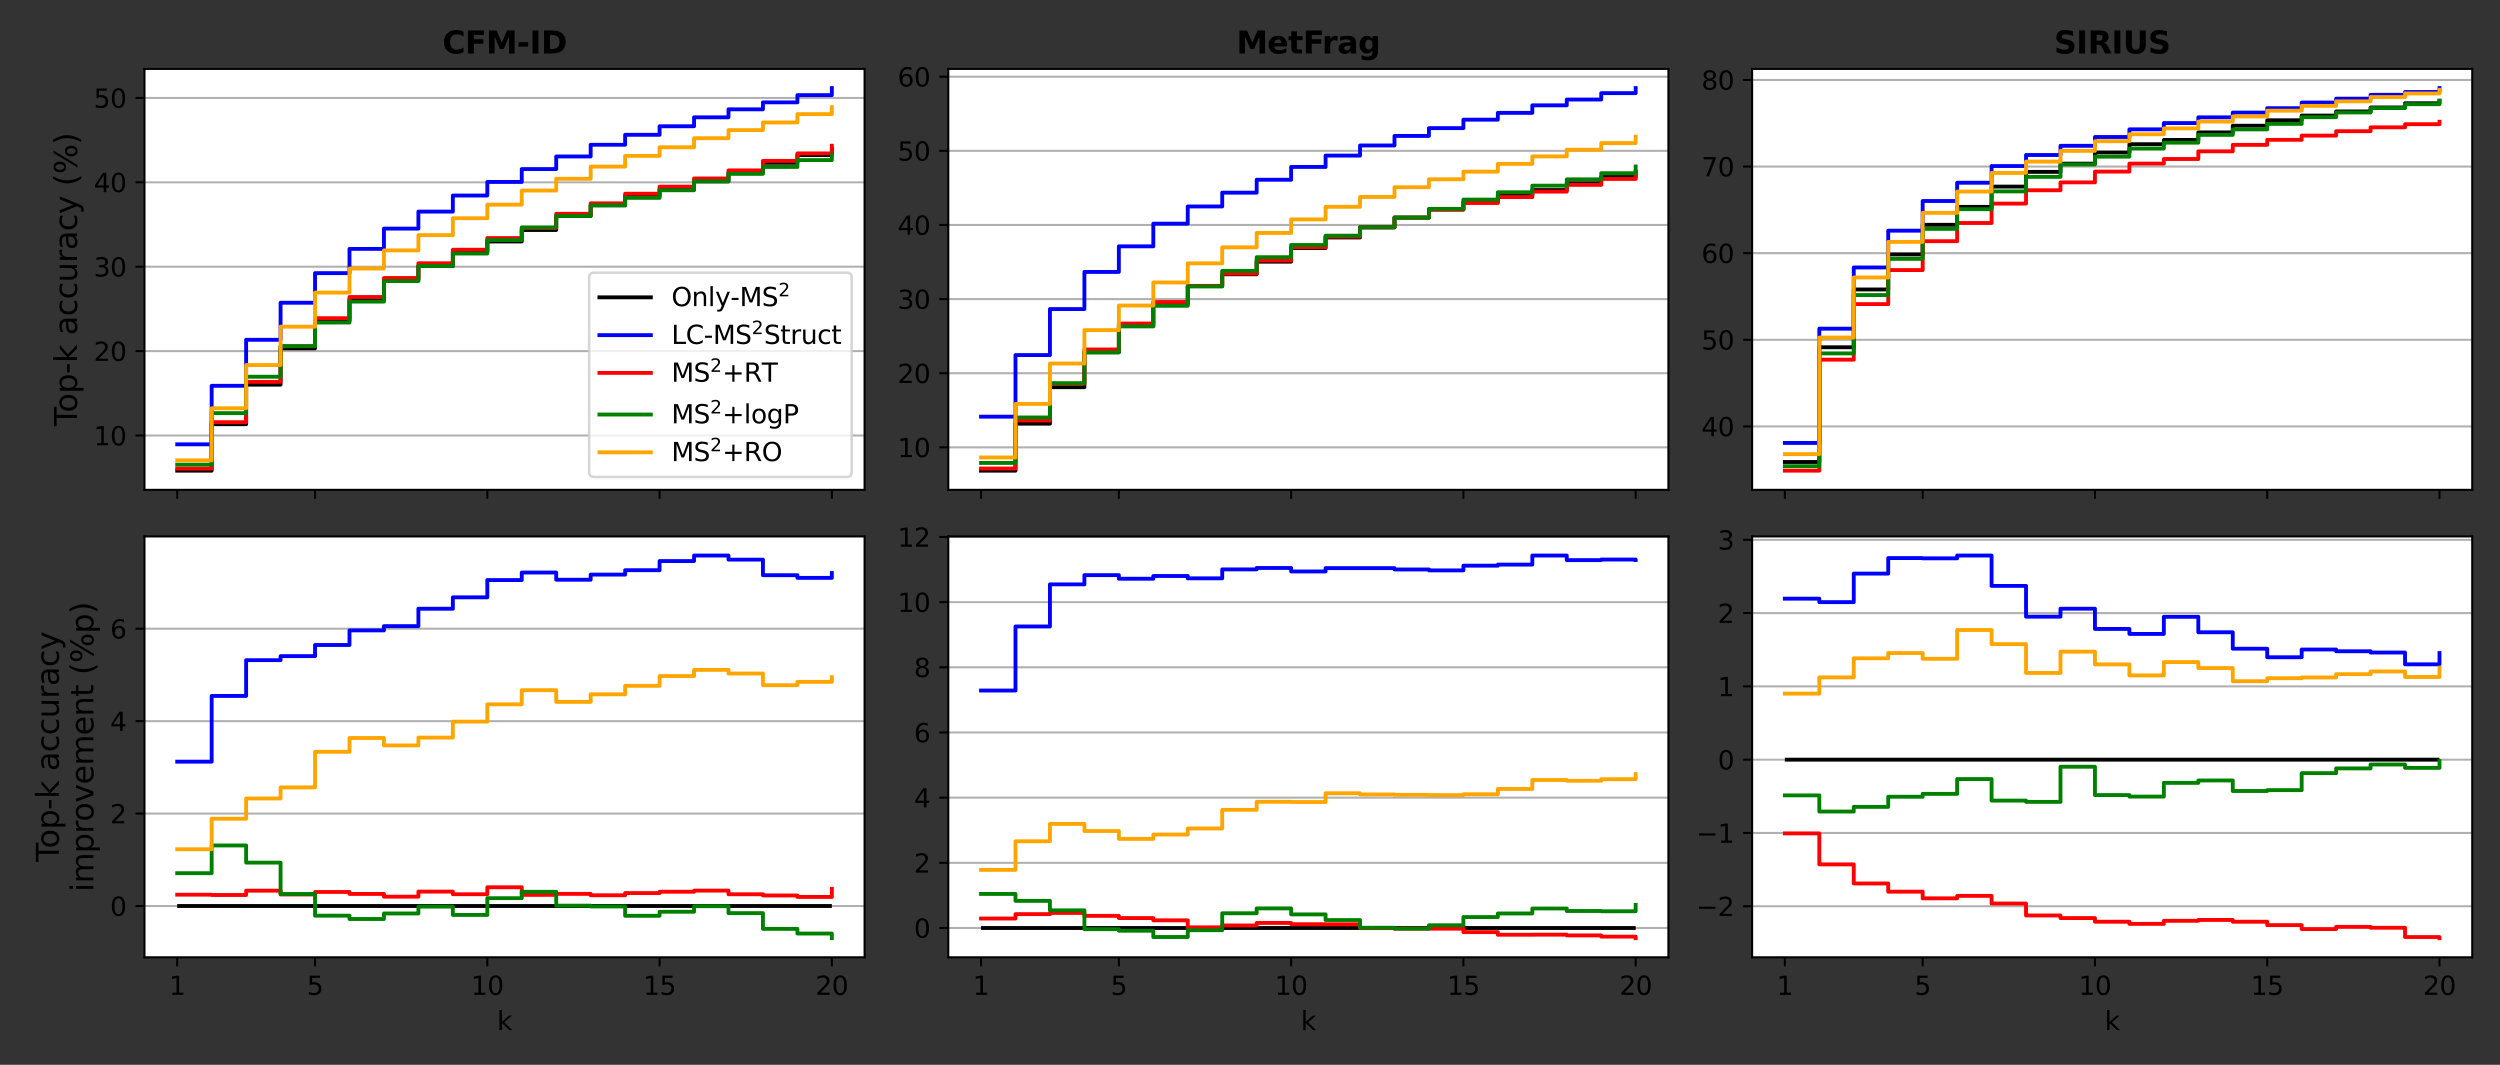 <?xml version="1.0" encoding="utf-8" standalone="no"?>
<!DOCTYPE svg PUBLIC "-//W3C//DTD SVG 1.1//EN"
  "http://www.w3.org/Graphics/SVG/1.1/DTD/svg11.dtd">
<svg height="414pt" version="1.1" viewBox="0 0 972 414" width="972pt" xmlns="http://www.w3.org/2000/svg" xmlns:xlink="http://www.w3.org/1999/xlink">
 <rect x="0" y="0" width="972" height="414" fill="#333333" stroke="none"/>
 <defs>
  <style type="text/css">*{stroke-linecap:butt;stroke-linejoin:round;}</style>
 </defs>
 <g id="figure_1">
  <g id="patch_1">
   <path d="M 0 414 
L 972 414 
L 972 0 
L 0 0 
z
" style="fill:none;"/>
  </g>
  <g id="axes_1">
   <g id="patch_2">
    <path d="M 56.175 190.442 
L 336.15 190.442 
L 336.15 26.8 
L 56.175 26.8 
z
" style="fill:#ffffff;"/>
   </g>
   <g id="matplotlib.axis_1">
    <g id="xtick_1">
     <g id="line2d_1">
      <defs>
       <path d="M 0 0 
L 0 3.5 
" id="mf188b31e14" style="stroke:#000000;stroke-width:0.8;"/>
      </defs>
      <g>
       <use style="stroke:#000000;stroke-width:0.8;" x="68.901" xlink:href="#mf188b31e14" y="190.442"/>
      </g>
     </g>
    </g>
    <g id="xtick_2">
     <g id="line2d_2">
      <g>
       <use style="stroke:#000000;stroke-width:0.8;" x="122.485" xlink:href="#mf188b31e14" y="190.442"/>
      </g>
     </g>
    </g>
    <g id="xtick_3">
     <g id="line2d_3">
      <g>
       <use style="stroke:#000000;stroke-width:0.8;" x="189.465" xlink:href="#mf188b31e14" y="190.442"/>
      </g>
     </g>
    </g>
    <g id="xtick_4">
     <g id="line2d_4">
      <g>
       <use style="stroke:#000000;stroke-width:0.8;" x="256.444" xlink:href="#mf188b31e14" y="190.442"/>
      </g>
     </g>
    </g>
    <g id="xtick_5">
     <g id="line2d_5">
      <g>
       <use style="stroke:#000000;stroke-width:0.8;" x="323.424" xlink:href="#mf188b31e14" y="190.442"/>
      </g>
     </g>
    </g>
   </g>
   <g id="matplotlib.axis_2">
    <g id="ytick_1">
     <g id="line2d_6">
      <path clip-path="url(#p05cbe3c3de)" d="M 56.175 169.329 
L 336.15 169.329 
" style="fill:none;stroke:#b0b0b0;stroke-linecap:square;stroke-width:0.8;"/>
     </g>
     <g id="line2d_7">
      <defs>
       <path d="M 0 0 
L -3.5 0 
" id="m983a48d73f" style="stroke:#000000;stroke-width:0.8;"/>
      </defs>
      <g>
       <use style="stroke:#000000;stroke-width:0.8;" x="56.175" xlink:href="#m983a48d73f" y="169.329"/>
      </g>
     </g>
     <g id="text_1">
      <!-- 10 -->
      <g transform="translate(36.45 173.128)scale(0.1 -0.1)">
       <defs>
        <path d="M 794 531 
L 1825 531 
L 1825 4091 
L 703 3866 
L 703 4441 
L 1819 4666 
L 2450 4666 
L 2450 531 
L 3481 531 
L 3481 0 
L 794 0 
L 794 531 
z
" id="DejaVuSans-31" transform="scale(0.016)"/>
        <path d="M 2034 4250 
Q 1547 4250 1301 3770 
Q 1056 3291 1056 2328 
Q 1056 1369 1301 889 
Q 1547 409 2034 409 
Q 2525 409 2770 889 
Q 3016 1369 3016 2328 
Q 3016 3291 2770 3770 
Q 2525 4250 2034 4250 
z
M 2034 4750 
Q 2819 4750 3233 4129 
Q 3647 3509 3647 2328 
Q 3647 1150 3233 529 
Q 2819 -91 2034 -91 
Q 1250 -91 836 529 
Q 422 1150 422 2328 
Q 422 3509 836 4129 
Q 1250 4750 2034 4750 
z
" id="DejaVuSans-30" transform="scale(0.016)"/>
       </defs>
       <use xlink:href="#DejaVuSans-31"/>
       <use x="63.623" xlink:href="#DejaVuSans-30"/>
      </g>
     </g>
    </g>
    <g id="ytick_2">
     <g id="line2d_8">
      <path clip-path="url(#p05cbe3c3de)" d="M 56.175 136.516 
L 336.15 136.516 
" style="fill:none;stroke:#b0b0b0;stroke-linecap:square;stroke-width:0.8;"/>
     </g>
     <g id="line2d_9">
      <g>
       <use style="stroke:#000000;stroke-width:0.8;" x="56.175" xlink:href="#m983a48d73f" y="136.516"/>
      </g>
     </g>
     <g id="text_2">
      <!-- 20 -->
      <g transform="translate(36.45 140.315)scale(0.1 -0.1)">
       <defs>
        <path d="M 1228 531 
L 3431 531 
L 3431 0 
L 469 0 
L 469 531 
Q 828 903 1448 1529 
Q 2069 2156 2228 2338 
Q 2531 2678 2651 2914 
Q 2772 3150 2772 3378 
Q 2772 3750 2511 3984 
Q 2250 4219 1831 4219 
Q 1534 4219 1204 4116 
Q 875 4013 500 3803 
L 500 4441 
Q 881 4594 1212 4672 
Q 1544 4750 1819 4750 
Q 2544 4750 2975 4387 
Q 3406 4025 3406 3419 
Q 3406 3131 3298 2873 
Q 3191 2616 2906 2266 
Q 2828 2175 2409 1742 
Q 1991 1309 1228 531 
z
" id="DejaVuSans-32" transform="scale(0.016)"/>
       </defs>
       <use xlink:href="#DejaVuSans-32"/>
       <use x="63.623" xlink:href="#DejaVuSans-30"/>
      </g>
     </g>
    </g>
    <g id="ytick_3">
     <g id="line2d_10">
      <path clip-path="url(#p05cbe3c3de)" d="M 56.175 103.703 
L 336.15 103.703 
" style="fill:none;stroke:#b0b0b0;stroke-linecap:square;stroke-width:0.8;"/>
     </g>
     <g id="line2d_11">
      <g>
       <use style="stroke:#000000;stroke-width:0.8;" x="56.175" xlink:href="#m983a48d73f" y="103.703"/>
      </g>
     </g>
     <g id="text_3">
      <!-- 30 -->
      <g transform="translate(36.45 107.502)scale(0.1 -0.1)">
       <defs>
        <path d="M 2597 2516 
Q 3050 2419 3304 2112 
Q 3559 1806 3559 1356 
Q 3559 666 3084 287 
Q 2609 -91 1734 -91 
Q 1441 -91 1130 -33 
Q 819 25 488 141 
L 488 750 
Q 750 597 1062 519 
Q 1375 441 1716 441 
Q 2309 441 2620 675 
Q 2931 909 2931 1356 
Q 2931 1769 2642 2001 
Q 2353 2234 1838 2234 
L 1294 2234 
L 1294 2753 
L 1863 2753 
Q 2328 2753 2575 2939 
Q 2822 3125 2822 3475 
Q 2822 3834 2567 4026 
Q 2313 4219 1838 4219 
Q 1578 4219 1281 4162 
Q 984 4106 628 3988 
L 628 4550 
Q 988 4650 1302 4700 
Q 1616 4750 1894 4750 
Q 2613 4750 3031 4423 
Q 3450 4097 3450 3541 
Q 3450 3153 3228 2886 
Q 3006 2619 2597 2516 
z
" id="DejaVuSans-33" transform="scale(0.016)"/>
       </defs>
       <use xlink:href="#DejaVuSans-33"/>
       <use x="63.623" xlink:href="#DejaVuSans-30"/>
      </g>
     </g>
    </g>
    <g id="ytick_4">
     <g id="line2d_12">
      <path clip-path="url(#p05cbe3c3de)" d="M 56.175 70.89 
L 336.15 70.89 
" style="fill:none;stroke:#b0b0b0;stroke-linecap:square;stroke-width:0.8;"/>
     </g>
     <g id="line2d_13">
      <g>
       <use style="stroke:#000000;stroke-width:0.8;" x="56.175" xlink:href="#m983a48d73f" y="70.89"/>
      </g>
     </g>
     <g id="text_4">
      <!-- 40 -->
      <g transform="translate(36.45 74.689)scale(0.1 -0.1)">
       <defs>
        <path d="M 2419 4116 
L 825 1625 
L 2419 1625 
L 2419 4116 
z
M 2253 4666 
L 3047 4666 
L 3047 1625 
L 3713 1625 
L 3713 1100 
L 3047 1100 
L 3047 0 
L 2419 0 
L 2419 1100 
L 313 1100 
L 313 1709 
L 2253 4666 
z
" id="DejaVuSans-34" transform="scale(0.016)"/>
       </defs>
       <use xlink:href="#DejaVuSans-34"/>
       <use x="63.623" xlink:href="#DejaVuSans-30"/>
      </g>
     </g>
    </g>
    <g id="ytick_5">
     <g id="line2d_14">
      <path clip-path="url(#p05cbe3c3de)" d="M 56.175 38.077 
L 336.15 38.077 
" style="fill:none;stroke:#b0b0b0;stroke-linecap:square;stroke-width:0.8;"/>
     </g>
     <g id="line2d_15">
      <g>
       <use style="stroke:#000000;stroke-width:0.8;" x="56.175" xlink:href="#m983a48d73f" y="38.077"/>
      </g>
     </g>
     <g id="text_5">
      <!-- 50 -->
      <g transform="translate(36.45 41.876)scale(0.1 -0.1)">
       <defs>
        <path d="M 691 4666 
L 3169 4666 
L 3169 4134 
L 1269 4134 
L 1269 2991 
Q 1406 3038 1543 3061 
Q 1681 3084 1819 3084 
Q 2600 3084 3056 2656 
Q 3513 2228 3513 1497 
Q 3513 744 3044 326 
Q 2575 -91 1722 -91 
Q 1428 -91 1123 -41 
Q 819 9 494 109 
L 494 744 
Q 775 591 1075 516 
Q 1375 441 1709 441 
Q 2250 441 2565 725 
Q 2881 1009 2881 1497 
Q 2881 1984 2565 2268 
Q 2250 2553 1709 2553 
Q 1456 2553 1204 2497 
Q 953 2441 691 2322 
L 691 4666 
z
" id="DejaVuSans-35" transform="scale(0.016)"/>
       </defs>
       <use xlink:href="#DejaVuSans-35"/>
       <use x="63.623" xlink:href="#DejaVuSans-30"/>
      </g>
     </g>
    </g>
    <g id="text_6">
     <!-- Top-k accuracy (%) -->
     <g transform="translate(29.954 165.653)rotate(-90)scale(0.12 -0.12)">
      <defs>
       <path d="M -19 4666 
L 3928 4666 
L 3928 4134 
L 2272 4134 
L 2272 0 
L 1638 0 
L 1638 4134 
L -19 4134 
L -19 4666 
z
" id="DejaVuSans-54" transform="scale(0.016)"/>
       <path d="M 1959 3097 
Q 1497 3097 1228 2736 
Q 959 2375 959 1747 
Q 959 1119 1226 758 
Q 1494 397 1959 397 
Q 2419 397 2687 759 
Q 2956 1122 2956 1747 
Q 2956 2369 2687 2733 
Q 2419 3097 1959 3097 
z
M 1959 3584 
Q 2709 3584 3137 3096 
Q 3566 2609 3566 1747 
Q 3566 888 3137 398 
Q 2709 -91 1959 -91 
Q 1206 -91 779 398 
Q 353 888 353 1747 
Q 353 2609 779 3096 
Q 1206 3584 1959 3584 
z
" id="DejaVuSans-6f" transform="scale(0.016)"/>
       <path d="M 1159 525 
L 1159 -1331 
L 581 -1331 
L 581 3500 
L 1159 3500 
L 1159 2969 
Q 1341 3281 1617 3432 
Q 1894 3584 2278 3584 
Q 2916 3584 3314 3078 
Q 3713 2572 3713 1747 
Q 3713 922 3314 415 
Q 2916 -91 2278 -91 
Q 1894 -91 1617 61 
Q 1341 213 1159 525 
z
M 3116 1747 
Q 3116 2381 2855 2742 
Q 2594 3103 2138 3103 
Q 1681 3103 1420 2742 
Q 1159 2381 1159 1747 
Q 1159 1113 1420 752 
Q 1681 391 2138 391 
Q 2594 391 2855 752 
Q 3116 1113 3116 1747 
z
" id="DejaVuSans-70" transform="scale(0.016)"/>
       <path d="M 313 2009 
L 1997 2009 
L 1997 1497 
L 313 1497 
L 313 2009 
z
" id="DejaVuSans-2d" transform="scale(0.016)"/>
       <path d="M 581 4863 
L 1159 4863 
L 1159 1991 
L 2875 3500 
L 3609 3500 
L 1753 1863 
L 3688 0 
L 2938 0 
L 1159 1709 
L 1159 0 
L 581 0 
L 581 4863 
z
" id="DejaVuSans-6b" transform="scale(0.016)"/>
       <path id="DejaVuSans-20" transform="scale(0.016)"/>
       <path d="M 2194 1759 
Q 1497 1759 1228 1600 
Q 959 1441 959 1056 
Q 959 750 1161 570 
Q 1363 391 1709 391 
Q 2188 391 2477 730 
Q 2766 1069 2766 1631 
L 2766 1759 
L 2194 1759 
z
M 3341 1997 
L 3341 0 
L 2766 0 
L 2766 531 
Q 2569 213 2275 61 
Q 1981 -91 1556 -91 
Q 1019 -91 701 211 
Q 384 513 384 1019 
Q 384 1609 779 1909 
Q 1175 2209 1959 2209 
L 2766 2209 
L 2766 2266 
Q 2766 2663 2505 2880 
Q 2244 3097 1772 3097 
Q 1472 3097 1187 3025 
Q 903 2953 641 2809 
L 641 3341 
Q 956 3463 1253 3523 
Q 1550 3584 1831 3584 
Q 2591 3584 2966 3190 
Q 3341 2797 3341 1997 
z
" id="DejaVuSans-61" transform="scale(0.016)"/>
       <path d="M 3122 3366 
L 3122 2828 
Q 2878 2963 2633 3030 
Q 2388 3097 2138 3097 
Q 1578 3097 1268 2742 
Q 959 2388 959 1747 
Q 959 1106 1268 751 
Q 1578 397 2138 397 
Q 2388 397 2633 464 
Q 2878 531 3122 666 
L 3122 134 
Q 2881 22 2623 -34 
Q 2366 -91 2075 -91 
Q 1284 -91 818 406 
Q 353 903 353 1747 
Q 353 2603 823 3093 
Q 1294 3584 2113 3584 
Q 2378 3584 2631 3529 
Q 2884 3475 3122 3366 
z
" id="DejaVuSans-63" transform="scale(0.016)"/>
       <path d="M 544 1381 
L 544 3500 
L 1119 3500 
L 1119 1403 
Q 1119 906 1312 657 
Q 1506 409 1894 409 
Q 2359 409 2629 706 
Q 2900 1003 2900 1516 
L 2900 3500 
L 3475 3500 
L 3475 0 
L 2900 0 
L 2900 538 
Q 2691 219 2414 64 
Q 2138 -91 1772 -91 
Q 1169 -91 856 284 
Q 544 659 544 1381 
z
M 1991 3584 
L 1991 3584 
z
" id="DejaVuSans-75" transform="scale(0.016)"/>
       <path d="M 2631 2963 
Q 2534 3019 2420 3045 
Q 2306 3072 2169 3072 
Q 1681 3072 1420 2755 
Q 1159 2438 1159 1844 
L 1159 0 
L 581 0 
L 581 3500 
L 1159 3500 
L 1159 2956 
Q 1341 3275 1631 3429 
Q 1922 3584 2338 3584 
Q 2397 3584 2469 3576 
Q 2541 3569 2628 3553 
L 2631 2963 
z
" id="DejaVuSans-72" transform="scale(0.016)"/>
       <path d="M 2059 -325 
Q 1816 -950 1584 -1140 
Q 1353 -1331 966 -1331 
L 506 -1331 
L 506 -850 
L 844 -850 
Q 1081 -850 1212 -737 
Q 1344 -625 1503 -206 
L 1606 56 
L 191 3500 
L 800 3500 
L 1894 763 
L 2988 3500 
L 3597 3500 
L 2059 -325 
z
" id="DejaVuSans-79" transform="scale(0.016)"/>
       <path d="M 1984 4856 
Q 1566 4138 1362 3434 
Q 1159 2731 1159 2009 
Q 1159 1288 1364 580 
Q 1569 -128 1984 -844 
L 1484 -844 
Q 1016 -109 783 600 
Q 550 1309 550 2009 
Q 550 2706 781 3412 
Q 1013 4119 1484 4856 
L 1984 4856 
z
" id="DejaVuSans-28" transform="scale(0.016)"/>
       <path d="M 4653 2053 
Q 4381 2053 4226 1822 
Q 4072 1591 4072 1178 
Q 4072 772 4226 539 
Q 4381 306 4653 306 
Q 4919 306 5073 539 
Q 5228 772 5228 1178 
Q 5228 1588 5073 1820 
Q 4919 2053 4653 2053 
z
M 4653 2450 
Q 5147 2450 5437 2106 
Q 5728 1763 5728 1178 
Q 5728 594 5436 251 
Q 5144 -91 4653 -91 
Q 4153 -91 3862 251 
Q 3572 594 3572 1178 
Q 3572 1766 3864 2108 
Q 4156 2450 4653 2450 
z
M 1428 4353 
Q 1159 4353 1004 4120 
Q 850 3888 850 3481 
Q 850 3069 1003 2837 
Q 1156 2606 1428 2606 
Q 1700 2606 1854 2837 
Q 2009 3069 2009 3481 
Q 2009 3884 1853 4118 
Q 1697 4353 1428 4353 
z
M 4250 4750 
L 4750 4750 
L 1831 -91 
L 1331 -91 
L 4250 4750 
z
M 1428 4750 
Q 1922 4750 2215 4408 
Q 2509 4066 2509 3481 
Q 2509 2891 2217 2550 
Q 1925 2209 1428 2209 
Q 931 2209 642 2551 
Q 353 2894 353 3481 
Q 353 4063 643 4406 
Q 934 4750 1428 4750 
z
" id="DejaVuSans-25" transform="scale(0.016)"/>
       <path d="M 513 4856 
L 1013 4856 
Q 1481 4119 1714 3412 
Q 1947 2706 1947 2009 
Q 1947 1309 1714 600 
Q 1481 -109 1013 -844 
L 513 -844 
Q 928 -128 1133 580 
Q 1338 1288 1338 2009 
Q 1338 2731 1133 3434 
Q 928 4138 513 4856 
z
" id="DejaVuSans-29" transform="scale(0.016)"/>
      </defs>
      <use xlink:href="#DejaVuSans-54"/>
      <use x="44.084" xlink:href="#DejaVuSans-6f"/>
      <use x="105.266" xlink:href="#DejaVuSans-70"/>
      <use x="168.742" xlink:href="#DejaVuSans-2d"/>
      <use x="204.826" xlink:href="#DejaVuSans-6b"/>
      <use x="262.736" xlink:href="#DejaVuSans-20"/>
      <use x="294.523" xlink:href="#DejaVuSans-61"/>
      <use x="355.803" xlink:href="#DejaVuSans-63"/>
      <use x="410.783" xlink:href="#DejaVuSans-63"/>
      <use x="465.764" xlink:href="#DejaVuSans-75"/>
      <use x="529.143" xlink:href="#DejaVuSans-72"/>
      <use x="570.256" xlink:href="#DejaVuSans-61"/>
      <use x="631.535" xlink:href="#DejaVuSans-63"/>
      <use x="686.516" xlink:href="#DejaVuSans-79"/>
      <use x="745.695" xlink:href="#DejaVuSans-20"/>
      <use x="777.482" xlink:href="#DejaVuSans-28"/>
      <use x="816.496" xlink:href="#DejaVuSans-25"/>
      <use x="911.516" xlink:href="#DejaVuSans-29"/>
     </g>
    </g>
   </g>
   <g id="line2d_16">
    <path clip-path="url(#p05cbe3c3de)" d="M 68.901 183.003 
L 82.297 183.003 
L 82.297 164.923 
L 95.693 164.923 
L 95.693 149.56 
L 109.089 149.56 
L 109.089 135.432 
L 122.485 135.432 
L 122.485 124.719 
L 135.881 124.719 
L 135.881 116.34 
L 149.277 116.34 
L 149.277 108.76 
L 162.673 108.76 
L 162.673 103.376 
L 176.069 103.376 
L 176.069 97.939 
L 189.465 97.939 
L 189.465 93.886 
L 202.86 93.886 
L 202.86 89.413 
L 216.256 89.413 
L 216.256 83.999 
L 229.652 83.999 
L 229.652 79.813 
L 243.048 79.813 
L 243.048 76.248 
L 256.444 76.248 
L 256.444 73.579 
L 269.84 73.579 
L 269.84 70.492 
L 283.236 70.492 
L 283.236 67.089 
L 296.632 67.089 
L 296.632 63.287 
L 310.028 63.287 
L 310.028 60.284 
L 323.424 60.284 
L 323.424 57.883 
" style="fill:none;stroke:#000000;stroke-linecap:square;stroke-width:1.5;"/>
   </g>
   <g id="line2d_17">
    <path clip-path="url(#p05cbe3c3de)" d="M 68.901 172.755 
L 82.297 172.755 
L 82.297 150.008 
L 95.693 150.008 
L 95.693 132.106 
L 109.089 132.106 
L 109.089 117.693 
L 122.485 117.693 
L 122.485 106.187 
L 135.881 106.187 
L 135.881 96.772 
L 149.277 96.772 
L 149.277 88.891 
L 162.673 88.891 
L 162.673 82.27 
L 176.069 82.27 
L 176.069 76.024 
L 189.465 76.024 
L 189.465 70.745 
L 202.86 70.745 
L 202.86 65.739 
L 216.256 65.739 
L 216.256 60.836 
L 229.652 60.836 
L 229.652 56.285 
L 243.048 56.285 
L 243.048 52.408 
L 256.444 52.408 
L 256.444 49.087 
L 269.84 49.087 
L 269.84 45.609 
L 283.236 45.609 
L 283.236 42.497 
L 296.632 42.497 
L 296.632 39.801 
L 310.028 39.801 
L 310.028 36.986 
L 323.424 36.986 
L 323.424 34.238 
" style="fill:none;stroke:#0000ff;stroke-linecap:square;stroke-width:1.5;"/>
   </g>
   <g id="line2d_18">
    <path clip-path="url(#p05cbe3c3de)" d="M 68.901 182.2 
L 82.297 182.2 
L 82.297 164.143 
L 95.693 164.143 
L 95.693 148.473 
L 109.089 148.473 
L 109.089 134.614 
L 122.485 134.614 
L 122.485 123.723 
L 135.881 123.723 
L 135.881 115.482 
L 149.277 115.482 
L 149.277 108.096 
L 162.673 108.096 
L 162.673 102.352 
L 176.069 102.352 
L 176.069 97.104 
L 189.465 97.104 
L 189.465 92.555 
L 202.86 92.555 
L 202.86 88.623 
L 216.256 88.623 
L 216.256 83.137 
L 229.652 83.137 
L 229.652 79.048 
L 243.048 79.048 
L 243.048 75.329 
L 256.444 75.329 
L 256.444 72.566 
L 269.84 72.566 
L 269.84 69.4 
L 283.236 69.4 
L 283.236 66.256 
L 296.632 66.256 
L 296.632 62.538 
L 310.028 62.538 
L 310.028 59.642 
L 323.424 59.642 
L 323.424 56.665 
" style="fill:none;stroke:#ff0000;stroke-linecap:square;stroke-width:1.5;"/>
   </g>
   <g id="line2d_19">
    <path clip-path="url(#p05cbe3c3de)" d="M 68.901 180.672 
L 82.297 180.672 
L 82.297 160.626 
L 95.693 160.626 
L 95.693 146.481 
L 109.089 146.481 
L 109.089 134.581 
L 122.485 134.581 
L 122.485 125.403 
L 135.881 125.403 
L 135.881 117.264 
L 149.277 117.264 
L 149.277 109.291 
L 162.673 109.291 
L 162.673 103.42 
L 176.069 103.42 
L 176.069 98.572 
L 189.465 98.572 
L 189.465 93.329 
L 202.86 93.329 
L 202.86 88.402 
L 216.256 88.402 
L 216.256 83.974 
L 229.652 83.974 
L 229.652 79.844 
L 243.048 79.844 
L 243.048 76.942 
L 256.444 76.942 
L 256.444 73.988 
L 269.84 73.988 
L 269.84 70.506 
L 283.236 70.506 
L 283.236 67.594 
L 296.632 67.594 
L 296.632 64.91 
L 310.028 64.91 
L 310.028 62.238 
L 323.424 62.238 
L 323.424 60.166 
" style="fill:none;stroke:#008000;stroke-linecap:square;stroke-width:1.5;"/>
   </g>
   <g id="line2d_20">
    <path clip-path="url(#p05cbe3c3de)" d="M 68.901 178.975 
L 82.297 178.975 
L 82.297 158.724 
L 95.693 158.724 
L 95.693 141.927 
L 109.089 141.927 
L 109.089 127.011 
L 122.485 127.011 
L 122.485 113.769 
L 135.881 113.769 
L 135.881 104.412 
L 149.277 104.412 
L 149.277 97.359 
L 162.673 97.359 
L 162.673 91.418 
L 176.069 91.418 
L 176.069 84.849 
L 189.465 84.849 
L 189.465 79.566 
L 202.86 79.566 
L 202.86 74.089 
L 216.256 74.089 
L 216.256 69.507 
L 229.652 69.507 
L 229.652 64.785 
L 243.048 64.785 
L 243.048 60.614 
L 256.444 60.614 
L 256.444 57.254 
L 269.84 57.254 
L 269.84 53.728 
L 283.236 53.728 
L 283.236 50.582 
L 296.632 50.582 
L 296.632 47.609 
L 310.028 47.609 
L 310.028 44.371 
L 323.424 44.371 
L 323.424 41.64 
" style="fill:none;stroke:#ffa500;stroke-linecap:square;stroke-width:1.5;"/>
   </g>
   <g id="patch_3">
    <path d="M 56.175 190.442 
L 56.175 26.8 
" style="fill:none;stroke:#000000;stroke-linecap:square;stroke-linejoin:miter;stroke-width:0.8;"/>
   </g>
   <g id="patch_4">
    <path d="M 336.15 190.442 
L 336.15 26.8 
" style="fill:none;stroke:#000000;stroke-linecap:square;stroke-linejoin:miter;stroke-width:0.8;"/>
   </g>
   <g id="patch_5">
    <path d="M 56.175 190.442 
L 336.15 190.442 
" style="fill:none;stroke:#000000;stroke-linecap:square;stroke-linejoin:miter;stroke-width:0.8;"/>
   </g>
   <g id="patch_6">
    <path d="M 56.175 26.8 
L 336.15 26.8 
" style="fill:none;stroke:#000000;stroke-linecap:square;stroke-linejoin:miter;stroke-width:0.8;"/>
   </g>
   <g id="text_7">
    <!-- CFM-ID -->
    <g transform="translate(171.986 20.8)scale(0.12 -0.12)">
     <defs>
      <path d="M 4288 256 
Q 3956 84 3597 -3 
Q 3238 -91 2847 -91 
Q 1681 -91 1000 561 
Q 319 1213 319 2328 
Q 319 3447 1000 4098 
Q 1681 4750 2847 4750 
Q 3238 4750 3597 4662 
Q 3956 4575 4288 4403 
L 4288 3438 
Q 3953 3666 3628 3772 
Q 3303 3878 2944 3878 
Q 2300 3878 1931 3465 
Q 1563 3053 1563 2328 
Q 1563 1606 1931 1193 
Q 2300 781 2944 781 
Q 3303 781 3628 887 
Q 3953 994 4288 1222 
L 4288 256 
z
" id="DejaVuSans-Bold-43" transform="scale(0.016)"/>
      <path d="M 588 4666 
L 3834 4666 
L 3834 3756 
L 1791 3756 
L 1791 2888 
L 3713 2888 
L 3713 1978 
L 1791 1978 
L 1791 0 
L 588 0 
L 588 4666 
z
" id="DejaVuSans-Bold-46" transform="scale(0.016)"/>
      <path d="M 588 4666 
L 2119 4666 
L 3181 2169 
L 4250 4666 
L 5778 4666 
L 5778 0 
L 4641 0 
L 4641 3413 
L 3566 897 
L 2803 897 
L 1728 3413 
L 1728 0 
L 588 0 
L 588 4666 
z
" id="DejaVuSans-Bold-4d" transform="scale(0.016)"/>
      <path d="M 347 2297 
L 2309 2297 
L 2309 1388 
L 347 1388 
L 347 2297 
z
" id="DejaVuSans-Bold-2d" transform="scale(0.016)"/>
      <path d="M 588 4666 
L 1791 4666 
L 1791 0 
L 588 0 
L 588 4666 
z
" id="DejaVuSans-Bold-49" transform="scale(0.016)"/>
      <path d="M 1791 3756 
L 1791 909 
L 2222 909 
Q 2959 909 3348 1275 
Q 3738 1641 3738 2338 
Q 3738 3031 3350 3393 
Q 2963 3756 2222 3756 
L 1791 3756 
z
M 588 4666 
L 1856 4666 
Q 2919 4666 3439 4514 
Q 3959 4363 4331 4000 
Q 4659 3684 4818 3271 
Q 4978 2859 4978 2338 
Q 4978 1809 4818 1395 
Q 4659 981 4331 666 
Q 3956 303 3431 151 
Q 2906 0 1856 0 
L 588 0 
L 588 4666 
z
" id="DejaVuSans-Bold-44" transform="scale(0.016)"/>
     </defs>
     <use xlink:href="#DejaVuSans-Bold-43"/>
     <use x="73.389" xlink:href="#DejaVuSans-Bold-46"/>
     <use x="141.699" xlink:href="#DejaVuSans-Bold-4d"/>
     <use x="241.211" xlink:href="#DejaVuSans-Bold-2d"/>
     <use x="282.715" xlink:href="#DejaVuSans-Bold-49"/>
     <use x="319.922" xlink:href="#DejaVuSans-Bold-44"/>
    </g>
   </g>
   <g id="legend_1">
    <g id="patch_7">
     <path d="M 231.05 185.442 
L 329.15 185.442 
Q 331.15 185.442 331.15 183.442 
L 331.15 108.007 
Q 331.15 106.007 329.15 106.007 
L 231.05 106.007 
Q 229.05 106.007 229.05 108.007 
L 229.05 183.442 
Q 229.05 185.442 231.05 185.442 
z
" style="fill:#ffffff;opacity:0.8;stroke:#cccccc;stroke-linejoin:miter;"/>
    </g>
    <g id="line2d_21">
     <path d="M 233.05 115.607 
L 253.05 115.607 
" style="fill:none;stroke:#000000;stroke-linecap:square;stroke-width:1.5;"/>
    </g>
    <g id="line2d_22"/>
    <g id="text_8">
     <!-- Only-MS$^2$ -->
     <g transform="translate(261.05 119.107)scale(0.1 -0.1)">
      <defs>
       <path d="M 2522 4238 
Q 1834 4238 1429 3725 
Q 1025 3213 1025 2328 
Q 1025 1447 1429 934 
Q 1834 422 2522 422 
Q 3209 422 3611 934 
Q 4013 1447 4013 2328 
Q 4013 3213 3611 3725 
Q 3209 4238 2522 4238 
z
M 2522 4750 
Q 3503 4750 4090 4092 
Q 4678 3434 4678 2328 
Q 4678 1225 4090 567 
Q 3503 -91 2522 -91 
Q 1538 -91 948 565 
Q 359 1222 359 2328 
Q 359 3434 948 4092 
Q 1538 4750 2522 4750 
z
" id="DejaVuSans-4f" transform="scale(0.016)"/>
       <path d="M 3513 2113 
L 3513 0 
L 2938 0 
L 2938 2094 
Q 2938 2591 2744 2837 
Q 2550 3084 2163 3084 
Q 1697 3084 1428 2787 
Q 1159 2491 1159 1978 
L 1159 0 
L 581 0 
L 581 3500 
L 1159 3500 
L 1159 2956 
Q 1366 3272 1645 3428 
Q 1925 3584 2291 3584 
Q 2894 3584 3203 3211 
Q 3513 2838 3513 2113 
z
" id="DejaVuSans-6e" transform="scale(0.016)"/>
       <path d="M 603 4863 
L 1178 4863 
L 1178 0 
L 603 0 
L 603 4863 
z
" id="DejaVuSans-6c" transform="scale(0.016)"/>
       <path d="M 628 4666 
L 1569 4666 
L 2759 1491 
L 3956 4666 
L 4897 4666 
L 4897 0 
L 4281 0 
L 4281 4097 
L 3078 897 
L 2444 897 
L 1241 4097 
L 1241 0 
L 628 0 
L 628 4666 
z
" id="DejaVuSans-4d" transform="scale(0.016)"/>
       <path d="M 3425 4513 
L 3425 3897 
Q 3066 4069 2747 4153 
Q 2428 4238 2131 4238 
Q 1616 4238 1336 4038 
Q 1056 3838 1056 3469 
Q 1056 3159 1242 3001 
Q 1428 2844 1947 2747 
L 2328 2669 
Q 3034 2534 3370 2195 
Q 3706 1856 3706 1288 
Q 3706 609 3251 259 
Q 2797 -91 1919 -91 
Q 1588 -91 1214 -16 
Q 841 59 441 206 
L 441 856 
Q 825 641 1194 531 
Q 1563 422 1919 422 
Q 2459 422 2753 634 
Q 3047 847 3047 1241 
Q 3047 1584 2836 1778 
Q 2625 1972 2144 2069 
L 1759 2144 
Q 1053 2284 737 2584 
Q 422 2884 422 3419 
Q 422 4038 858 4394 
Q 1294 4750 2059 4750 
Q 2388 4750 2728 4690 
Q 3069 4631 3425 4513 
z
" id="DejaVuSans-53" transform="scale(0.016)"/>
      </defs>
      <use transform="translate(0 0.766)" xlink:href="#DejaVuSans-4f"/>
      <use transform="translate(78.711 0.766)" xlink:href="#DejaVuSans-6e"/>
      <use transform="translate(142.09 0.766)" xlink:href="#DejaVuSans-6c"/>
      <use transform="translate(169.873 0.766)" xlink:href="#DejaVuSans-79"/>
      <use transform="translate(229.053 0.766)" xlink:href="#DejaVuSans-2d"/>
      <use transform="translate(265.137 0.766)" xlink:href="#DejaVuSans-4d"/>
      <use transform="translate(351.416 0.766)" xlink:href="#DejaVuSans-53"/>
      <use transform="translate(415.85 39.047)scale(0.7)" xlink:href="#DejaVuSans-32"/>
     </g>
    </g>
    <g id="line2d_23">
     <path d="M 233.05 130.306 
L 253.05 130.306 
" style="fill:none;stroke:#0000ff;stroke-linecap:square;stroke-width:1.5;"/>
    </g>
    <g id="line2d_24"/>
    <g id="text_9">
     <!-- LC-MS$^2$Struct -->
     <g transform="translate(261.05 133.806)scale(0.1 -0.1)">
      <defs>
       <path d="M 628 4666 
L 1259 4666 
L 1259 531 
L 3531 531 
L 3531 0 
L 628 0 
L 628 4666 
z
" id="DejaVuSans-4c" transform="scale(0.016)"/>
       <path d="M 4122 4306 
L 4122 3641 
Q 3803 3938 3442 4084 
Q 3081 4231 2675 4231 
Q 1875 4231 1450 3742 
Q 1025 3253 1025 2328 
Q 1025 1406 1450 917 
Q 1875 428 2675 428 
Q 3081 428 3442 575 
Q 3803 722 4122 1019 
L 4122 359 
Q 3791 134 3420 21 
Q 3050 -91 2638 -91 
Q 1578 -91 968 557 
Q 359 1206 359 2328 
Q 359 3453 968 4101 
Q 1578 4750 2638 4750 
Q 3056 4750 3426 4639 
Q 3797 4528 4122 4306 
z
" id="DejaVuSans-43" transform="scale(0.016)"/>
       <path d="M 1172 4494 
L 1172 3500 
L 2356 3500 
L 2356 3053 
L 1172 3053 
L 1172 1153 
Q 1172 725 1289 603 
Q 1406 481 1766 481 
L 2356 481 
L 2356 0 
L 1766 0 
Q 1100 0 847 248 
Q 594 497 594 1153 
L 594 3053 
L 172 3053 
L 172 3500 
L 594 3500 
L 594 4494 
L 1172 4494 
z
" id="DejaVuSans-74" transform="scale(0.016)"/>
      </defs>
      <use transform="translate(0 0.766)" xlink:href="#DejaVuSans-4c"/>
      <use transform="translate(55.713 0.766)" xlink:href="#DejaVuSans-43"/>
      <use transform="translate(125.537 0.766)" xlink:href="#DejaVuSans-2d"/>
      <use transform="translate(161.621 0.766)" xlink:href="#DejaVuSans-4d"/>
      <use transform="translate(247.9 0.766)" xlink:href="#DejaVuSans-53"/>
      <use transform="translate(312.334 39.047)scale(0.7)" xlink:href="#DejaVuSans-32"/>
      <use transform="translate(359.604 0.766)" xlink:href="#DejaVuSans-53"/>
      <use transform="translate(423.081 0.766)" xlink:href="#DejaVuSans-74"/>
      <use transform="translate(462.29 0.766)" xlink:href="#DejaVuSans-72"/>
      <use transform="translate(503.403 0.766)" xlink:href="#DejaVuSans-75"/>
      <use transform="translate(566.782 0.766)" xlink:href="#DejaVuSans-63"/>
      <use transform="translate(621.763 0.766)" xlink:href="#DejaVuSans-74"/>
     </g>
    </g>
    <g id="line2d_25">
     <path d="M 233.05 144.984 
L 253.05 144.984 
" style="fill:none;stroke:#ff0000;stroke-linecap:square;stroke-width:1.5;"/>
    </g>
    <g id="line2d_26"/>
    <g id="text_10">
     <!-- MS$^2$+RT -->
     <g transform="translate(261.05 148.484)scale(0.1 -0.1)">
      <defs>
       <path d="M 2944 4013 
L 2944 2272 
L 4684 2272 
L 4684 1741 
L 2944 1741 
L 2944 0 
L 2419 0 
L 2419 1741 
L 678 1741 
L 678 2272 
L 2419 2272 
L 2419 4013 
L 2944 4013 
z
" id="DejaVuSans-2b" transform="scale(0.016)"/>
       <path d="M 2841 2188 
Q 3044 2119 3236 1894 
Q 3428 1669 3622 1275 
L 4263 0 
L 3584 0 
L 2988 1197 
Q 2756 1666 2539 1819 
Q 2322 1972 1947 1972 
L 1259 1972 
L 1259 0 
L 628 0 
L 628 4666 
L 2053 4666 
Q 2853 4666 3247 4331 
Q 3641 3997 3641 3322 
Q 3641 2881 3436 2590 
Q 3231 2300 2841 2188 
z
M 1259 4147 
L 1259 2491 
L 2053 2491 
Q 2509 2491 2742 2702 
Q 2975 2913 2975 3322 
Q 2975 3731 2742 3939 
Q 2509 4147 2053 4147 
L 1259 4147 
z
" id="DejaVuSans-52" transform="scale(0.016)"/>
      </defs>
      <use transform="translate(0 0.766)" xlink:href="#DejaVuSans-4d"/>
      <use transform="translate(86.279 0.766)" xlink:href="#DejaVuSans-53"/>
      <use transform="translate(150.713 39.047)scale(0.7)" xlink:href="#DejaVuSans-32"/>
      <use transform="translate(197.983 0.766)" xlink:href="#DejaVuSans-2b"/>
      <use transform="translate(281.772 0.766)" xlink:href="#DejaVuSans-52"/>
      <use transform="translate(351.255 0.766)" xlink:href="#DejaVuSans-54"/>
     </g>
    </g>
    <g id="line2d_27">
     <path d="M 233.05 161.163 
L 253.05 161.163 
" style="fill:none;stroke:#008000;stroke-linecap:square;stroke-width:1.5;"/>
    </g>
    <g id="line2d_28"/>
    <g id="text_11">
     <!-- MS$^2$+logP -->
     <g transform="translate(261.05 164.663)scale(0.1 -0.1)">
      <defs>
       <path d="M 2906 1791 
Q 2906 2416 2648 2759 
Q 2391 3103 1925 3103 
Q 1463 3103 1205 2759 
Q 947 2416 947 1791 
Q 947 1169 1205 825 
Q 1463 481 1925 481 
Q 2391 481 2648 825 
Q 2906 1169 2906 1791 
z
M 3481 434 
Q 3481 -459 3084 -895 
Q 2688 -1331 1869 -1331 
Q 1566 -1331 1297 -1286 
Q 1028 -1241 775 -1147 
L 775 -588 
Q 1028 -725 1275 -790 
Q 1522 -856 1778 -856 
Q 2344 -856 2625 -561 
Q 2906 -266 2906 331 
L 2906 616 
Q 2728 306 2450 153 
Q 2172 0 1784 0 
Q 1141 0 747 490 
Q 353 981 353 1791 
Q 353 2603 747 3093 
Q 1141 3584 1784 3584 
Q 2172 3584 2450 3431 
Q 2728 3278 2906 2969 
L 2906 3500 
L 3481 3500 
L 3481 434 
z
" id="DejaVuSans-67" transform="scale(0.016)"/>
       <path d="M 1259 4147 
L 1259 2394 
L 2053 2394 
Q 2494 2394 2734 2622 
Q 2975 2850 2975 3272 
Q 2975 3691 2734 3919 
Q 2494 4147 2053 4147 
L 1259 4147 
z
M 628 4666 
L 2053 4666 
Q 2838 4666 3239 4311 
Q 3641 3956 3641 3272 
Q 3641 2581 3239 2228 
Q 2838 1875 2053 1875 
L 1259 1875 
L 1259 0 
L 628 0 
L 628 4666 
z
" id="DejaVuSans-50" transform="scale(0.016)"/>
      </defs>
      <use transform="translate(0 0.766)" xlink:href="#DejaVuSans-4d"/>
      <use transform="translate(86.279 0.766)" xlink:href="#DejaVuSans-53"/>
      <use transform="translate(150.713 39.047)scale(0.7)" xlink:href="#DejaVuSans-32"/>
      <use transform="translate(197.983 0.766)" xlink:href="#DejaVuSans-2b"/>
      <use transform="translate(281.772 0.766)" xlink:href="#DejaVuSans-6c"/>
      <use transform="translate(309.556 0.766)" xlink:href="#DejaVuSans-6f"/>
      <use transform="translate(370.737 0.766)" xlink:href="#DejaVuSans-67"/>
      <use transform="translate(434.214 0.766)" xlink:href="#DejaVuSans-50"/>
     </g>
    </g>
    <g id="line2d_29">
     <path d="M 233.05 175.862 
L 253.05 175.862 
" style="fill:none;stroke:#ffa500;stroke-linecap:square;stroke-width:1.5;"/>
    </g>
    <g id="line2d_30"/>
    <g id="text_12">
     <!-- MS$^2$+RO -->
     <g transform="translate(261.05 179.362)scale(0.1 -0.1)">
      <use transform="translate(0 0.766)" xlink:href="#DejaVuSans-4d"/>
      <use transform="translate(86.279 0.766)" xlink:href="#DejaVuSans-53"/>
      <use transform="translate(150.713 39.047)scale(0.7)" xlink:href="#DejaVuSans-32"/>
      <use transform="translate(197.983 0.766)" xlink:href="#DejaVuSans-2b"/>
      <use transform="translate(281.772 0.766)" xlink:href="#DejaVuSans-52"/>
      <use transform="translate(351.255 0.766)" xlink:href="#DejaVuSans-4f"/>
     </g>
    </g>
   </g>
  </g>
  <g id="axes_2">
   <g id="patch_8">
    <path d="M 368.7 190.442 
L 648.675 190.442 
L 648.675 26.8 
L 368.7 26.8 
z
" style="fill:#ffffff;"/>
   </g>
   <g id="matplotlib.axis_3">
    <g id="xtick_6">
     <g id="line2d_31">
      <g>
       <use style="stroke:#000000;stroke-width:0.8;" x="381.426" xlink:href="#mf188b31e14" y="190.442"/>
      </g>
     </g>
    </g>
    <g id="xtick_7">
     <g id="line2d_32">
      <g>
       <use style="stroke:#000000;stroke-width:0.8;" x="435.01" xlink:href="#mf188b31e14" y="190.442"/>
      </g>
     </g>
    </g>
    <g id="xtick_8">
     <g id="line2d_33">
      <g>
       <use style="stroke:#000000;stroke-width:0.8;" x="501.99" xlink:href="#mf188b31e14" y="190.442"/>
      </g>
     </g>
    </g>
    <g id="xtick_9">
     <g id="line2d_34">
      <g>
       <use style="stroke:#000000;stroke-width:0.8;" x="568.969" xlink:href="#mf188b31e14" y="190.442"/>
      </g>
     </g>
    </g>
    <g id="xtick_10">
     <g id="line2d_35">
      <g>
       <use style="stroke:#000000;stroke-width:0.8;" x="635.949" xlink:href="#mf188b31e14" y="190.442"/>
      </g>
     </g>
    </g>
   </g>
   <g id="matplotlib.axis_4">
    <g id="ytick_6">
     <g id="line2d_36">
      <path clip-path="url(#p3b3dc2d1d2)" d="M 368.7 173.929 
L 648.675 173.929 
" style="fill:none;stroke:#b0b0b0;stroke-linecap:square;stroke-width:0.8;"/>
     </g>
     <g id="line2d_37">
      <g>
       <use style="stroke:#000000;stroke-width:0.8;" x="368.7" xlink:href="#m983a48d73f" y="173.929"/>
      </g>
     </g>
     <g id="text_13">
      <!-- 10 -->
      <g transform="translate(348.975 177.729)scale(0.1 -0.1)">
       <use xlink:href="#DejaVuSans-31"/>
       <use x="63.623" xlink:href="#DejaVuSans-30"/>
      </g>
     </g>
    </g>
    <g id="ytick_7">
     <g id="line2d_38">
      <path clip-path="url(#p3b3dc2d1d2)" d="M 368.7 145.108 
L 648.675 145.108 
" style="fill:none;stroke:#b0b0b0;stroke-linecap:square;stroke-width:0.8;"/>
     </g>
     <g id="line2d_39">
      <g>
       <use style="stroke:#000000;stroke-width:0.8;" x="368.7" xlink:href="#m983a48d73f" y="145.108"/>
      </g>
     </g>
     <g id="text_14">
      <!-- 20 -->
      <g transform="translate(348.975 148.907)scale(0.1 -0.1)">
       <use xlink:href="#DejaVuSans-32"/>
       <use x="63.623" xlink:href="#DejaVuSans-30"/>
      </g>
     </g>
    </g>
    <g id="ytick_8">
     <g id="line2d_40">
      <path clip-path="url(#p3b3dc2d1d2)" d="M 368.7 116.286 
L 648.675 116.286 
" style="fill:none;stroke:#b0b0b0;stroke-linecap:square;stroke-width:0.8;"/>
     </g>
     <g id="line2d_41">
      <g>
       <use style="stroke:#000000;stroke-width:0.8;" x="368.7" xlink:href="#m983a48d73f" y="116.286"/>
      </g>
     </g>
     <g id="text_15">
      <!-- 30 -->
      <g transform="translate(348.975 120.086)scale(0.1 -0.1)">
       <use xlink:href="#DejaVuSans-33"/>
       <use x="63.623" xlink:href="#DejaVuSans-30"/>
      </g>
     </g>
    </g>
    <g id="ytick_9">
     <g id="line2d_42">
      <path clip-path="url(#p3b3dc2d1d2)" d="M 368.7 87.465 
L 648.675 87.465 
" style="fill:none;stroke:#b0b0b0;stroke-linecap:square;stroke-width:0.8;"/>
     </g>
     <g id="line2d_43">
      <g>
       <use style="stroke:#000000;stroke-width:0.8;" x="368.7" xlink:href="#m983a48d73f" y="87.465"/>
      </g>
     </g>
     <g id="text_16">
      <!-- 40 -->
      <g transform="translate(348.975 91.264)scale(0.1 -0.1)">
       <use xlink:href="#DejaVuSans-34"/>
       <use x="63.623" xlink:href="#DejaVuSans-30"/>
      </g>
     </g>
    </g>
    <g id="ytick_10">
     <g id="line2d_44">
      <path clip-path="url(#p3b3dc2d1d2)" d="M 368.7 58.643 
L 648.675 58.643 
" style="fill:none;stroke:#b0b0b0;stroke-linecap:square;stroke-width:0.8;"/>
     </g>
     <g id="line2d_45">
      <g>
       <use style="stroke:#000000;stroke-width:0.8;" x="368.7" xlink:href="#m983a48d73f" y="58.643"/>
      </g>
     </g>
     <g id="text_17">
      <!-- 50 -->
      <g transform="translate(348.975 62.442)scale(0.1 -0.1)">
       <use xlink:href="#DejaVuSans-35"/>
       <use x="63.623" xlink:href="#DejaVuSans-30"/>
      </g>
     </g>
    </g>
    <g id="ytick_11">
     <g id="line2d_46">
      <path clip-path="url(#p3b3dc2d1d2)" d="M 368.7 29.822 
L 648.675 29.822 
" style="fill:none;stroke:#b0b0b0;stroke-linecap:square;stroke-width:0.8;"/>
     </g>
     <g id="line2d_47">
      <g>
       <use style="stroke:#000000;stroke-width:0.8;" x="368.7" xlink:href="#m983a48d73f" y="29.822"/>
      </g>
     </g>
     <g id="text_18">
      <!-- 60 -->
      <g transform="translate(348.975 33.621)scale(0.1 -0.1)">
       <defs>
        <path d="M 2113 2584 
Q 1688 2584 1439 2293 
Q 1191 2003 1191 1497 
Q 1191 994 1439 701 
Q 1688 409 2113 409 
Q 2538 409 2786 701 
Q 3034 994 3034 1497 
Q 3034 2003 2786 2293 
Q 2538 2584 2113 2584 
z
M 3366 4563 
L 3366 3988 
Q 3128 4100 2886 4159 
Q 2644 4219 2406 4219 
Q 1781 4219 1451 3797 
Q 1122 3375 1075 2522 
Q 1259 2794 1537 2939 
Q 1816 3084 2150 3084 
Q 2853 3084 3261 2657 
Q 3669 2231 3669 1497 
Q 3669 778 3244 343 
Q 2819 -91 2113 -91 
Q 1303 -91 875 529 
Q 447 1150 447 2328 
Q 447 3434 972 4092 
Q 1497 4750 2381 4750 
Q 2619 4750 2861 4703 
Q 3103 4656 3366 4563 
z
" id="DejaVuSans-36" transform="scale(0.016)"/>
       </defs>
       <use xlink:href="#DejaVuSans-36"/>
       <use x="63.623" xlink:href="#DejaVuSans-30"/>
      </g>
     </g>
    </g>
   </g>
   <g id="line2d_48">
    <path clip-path="url(#p3b3dc2d1d2)" d="M 381.426 183.003 
L 394.822 183.003 
L 394.822 164.719 
L 408.218 164.719 
L 408.218 150.547 
L 421.614 150.547 
L 421.614 136.932 
L 435.01 136.932 
L 435.01 126.66 
L 448.406 126.66 
L 448.406 118.087 
L 461.802 118.087 
L 461.802 111.193 
L 475.198 111.193 
L 475.198 106.624 
L 488.594 106.624 
L 488.594 101.732 
L 501.99 101.732 
L 501.99 96.446 
L 515.385 96.446 
L 515.385 92.326 
L 528.781 92.326 
L 528.781 88.39 
L 542.177 88.39 
L 542.177 84.567 
L 555.573 84.567 
L 555.573 81.45 
L 568.969 81.45 
L 568.969 78.571 
L 582.365 78.571 
L 582.365 76.023 
L 595.761 76.023 
L 595.761 73.901 
L 609.157 73.901 
L 609.157 71.227 
L 622.553 71.227 
L 622.553 68.808 
L 635.949 68.808 
L 635.949 66.78 
" style="fill:none;stroke:#000000;stroke-linecap:square;stroke-width:1.5;"/>
   </g>
   <g id="line2d_49">
    <path clip-path="url(#p3b3dc2d1d2)" d="M 381.426 162.003 
L 394.822 162.003 
L 394.822 138.053 
L 408.218 138.053 
L 408.218 120.154 
L 421.614 120.154 
L 421.614 105.723 
L 435.01 105.723 
L 435.01 95.772 
L 448.406 95.772 
L 448.406 86.955 
L 461.802 86.955 
L 461.802 80.268 
L 475.198 80.268 
L 475.198 74.905 
L 488.594 74.905 
L 488.594 69.888 
L 501.99 69.888 
L 501.99 64.913 
L 515.385 64.913 
L 515.385 60.498 
L 528.781 60.498 
L 528.781 56.563 
L 542.177 56.563 
L 542.177 52.857 
L 555.573 52.857 
L 555.573 49.821 
L 568.969 49.821 
L 568.969 46.525 
L 582.365 46.525 
L 582.365 43.881 
L 595.761 43.881 
L 595.761 40.959 
L 609.157 40.959 
L 609.157 38.691 
L 622.553 38.691 
L 622.553 36.219 
L 635.949 36.219 
L 635.949 34.238 
" style="fill:none;stroke:#0000ff;stroke-linecap:square;stroke-width:1.5;"/>
   </g>
   <g id="line2d_50">
    <path clip-path="url(#p3b3dc2d1d2)" d="M 381.426 182.166 
L 394.822 182.166 
L 394.822 163.495 
L 408.218 163.495 
L 408.218 149.217 
L 421.614 149.217 
L 421.614 135.861 
L 435.01 135.861 
L 435.01 125.783 
L 448.406 125.783 
L 448.406 117.411 
L 461.802 117.411 
L 461.802 111.134 
L 475.198 111.134 
L 475.198 106.399 
L 488.594 106.399 
L 488.594 101.288 
L 501.99 101.288 
L 501.99 96.114 
L 515.385 96.114 
L 515.385 91.995 
L 528.781 91.995 
L 528.781 88.402 
L 542.177 88.402 
L 542.177 84.623 
L 555.573 84.623 
L 555.573 81.513 
L 568.969 81.513 
L 568.969 78.937 
L 582.365 78.937 
L 582.365 76.623 
L 595.761 76.623 
L 595.761 74.492 
L 609.157 74.492 
L 609.157 71.884 
L 622.553 71.884 
L 622.553 69.573 
L 635.949 69.573 
L 635.949 67.682 
" style="fill:none;stroke:#ff0000;stroke-linecap:square;stroke-width:1.5;"/>
   </g>
   <g id="line2d_51">
    <path clip-path="url(#p3b3dc2d1d2)" d="M 381.426 179.991 
L 394.822 179.991 
L 394.822 162.318 
L 408.218 162.318 
L 408.218 148.988 
L 421.614 148.988 
L 421.614 137.037 
L 435.01 137.037 
L 435.01 126.903 
L 448.406 126.903 
L 448.406 118.885 
L 461.802 118.885 
L 461.802 111.39 
L 475.198 111.39 
L 475.198 105.323 
L 488.594 105.323 
L 488.594 100 
L 501.99 100 
L 501.99 95.242 
L 515.385 95.242 
L 515.385 91.622 
L 528.781 91.622 
L 528.781 88.367 
L 542.177 88.367 
L 542.177 84.629 
L 555.573 84.629 
L 555.573 81.207 
L 568.969 81.207 
L 568.969 77.604 
L 582.365 77.604 
L 582.365 74.742 
L 595.761 74.742 
L 595.761 72.178 
L 609.157 72.178 
L 609.157 69.728 
L 622.553 69.728 
L 622.553 67.329 
L 635.949 67.329 
L 635.949 64.74 
" style="fill:none;stroke:#008000;stroke-linecap:square;stroke-width:1.5;"/>
   </g>
   <g id="line2d_52">
    <path clip-path="url(#p3b3dc2d1d2)" d="M 381.426 177.862 
L 394.822 177.862 
L 394.822 157.05 
L 408.218 157.05 
L 408.218 141.339 
L 421.614 141.339 
L 421.614 128.357 
L 435.01 128.357 
L 435.01 118.781 
L 448.406 118.781 
L 448.406 109.821 
L 461.802 109.821 
L 461.802 102.392 
L 475.198 102.392 
L 475.198 96.173 
L 488.594 96.173 
L 488.594 90.571 
L 501.99 90.571 
L 501.99 85.306 
L 515.385 85.306 
L 515.385 80.411 
L 528.781 80.411 
L 528.781 76.579 
L 542.177 76.579 
L 542.177 72.795 
L 555.573 72.795 
L 555.573 69.699 
L 568.969 69.699 
L 568.969 66.743 
L 582.365 66.743 
L 582.365 63.724 
L 595.761 63.724 
L 595.761 60.814 
L 609.157 60.814 
L 609.157 58.207 
L 622.553 58.207 
L 622.553 55.646 
L 635.949 55.646 
L 635.949 53.164 
" style="fill:none;stroke:#ffa500;stroke-linecap:square;stroke-width:1.5;"/>
   </g>
   <g id="patch_9">
    <path d="M 368.7 190.442 
L 368.7 26.8 
" style="fill:none;stroke:#000000;stroke-linecap:square;stroke-linejoin:miter;stroke-width:0.8;"/>
   </g>
   <g id="patch_10">
    <path d="M 648.675 190.442 
L 648.675 26.8 
" style="fill:none;stroke:#000000;stroke-linecap:square;stroke-linejoin:miter;stroke-width:0.8;"/>
   </g>
   <g id="patch_11">
    <path d="M 368.7 190.442 
L 648.675 190.442 
" style="fill:none;stroke:#000000;stroke-linecap:square;stroke-linejoin:miter;stroke-width:0.8;"/>
   </g>
   <g id="patch_12">
    <path d="M 368.7 26.8 
L 648.675 26.8 
" style="fill:none;stroke:#000000;stroke-linecap:square;stroke-linejoin:miter;stroke-width:0.8;"/>
   </g>
   <g id="text_19">
    <!-- MetFrag -->
    <g transform="translate(480.76 20.8)scale(0.12 -0.12)">
     <defs>
      <path d="M 4031 1759 
L 4031 1441 
L 1416 1441 
Q 1456 1047 1700 850 
Q 1944 653 2381 653 
Q 2734 653 3104 758 
Q 3475 863 3866 1075 
L 3866 213 
Q 3469 63 3072 -14 
Q 2675 -91 2278 -91 
Q 1328 -91 801 392 
Q 275 875 275 1747 
Q 275 2603 792 3093 
Q 1309 3584 2216 3584 
Q 3041 3584 3536 3087 
Q 4031 2591 4031 1759 
z
M 2881 2131 
Q 2881 2450 2695 2645 
Q 2509 2841 2209 2841 
Q 1884 2841 1681 2658 
Q 1478 2475 1428 2131 
L 2881 2131 
z
" id="DejaVuSans-Bold-65" transform="scale(0.016)"/>
      <path d="M 1759 4494 
L 1759 3500 
L 2913 3500 
L 2913 2700 
L 1759 2700 
L 1759 1216 
Q 1759 972 1856 886 
Q 1953 800 2241 800 
L 2816 800 
L 2816 0 
L 1856 0 
Q 1194 0 917 276 
Q 641 553 641 1216 
L 641 2700 
L 84 2700 
L 84 3500 
L 641 3500 
L 641 4494 
L 1759 4494 
z
" id="DejaVuSans-Bold-74" transform="scale(0.016)"/>
      <path d="M 3138 2547 
Q 2991 2616 2845 2648 
Q 2700 2681 2553 2681 
Q 2122 2681 1889 2404 
Q 1656 2128 1656 1613 
L 1656 0 
L 538 0 
L 538 3500 
L 1656 3500 
L 1656 2925 
Q 1872 3269 2151 3426 
Q 2431 3584 2822 3584 
Q 2878 3584 2943 3579 
Q 3009 3575 3134 3559 
L 3138 2547 
z
" id="DejaVuSans-Bold-72" transform="scale(0.016)"/>
      <path d="M 2106 1575 
Q 1756 1575 1579 1456 
Q 1403 1338 1403 1106 
Q 1403 894 1545 773 
Q 1688 653 1941 653 
Q 2256 653 2472 879 
Q 2688 1106 2688 1447 
L 2688 1575 
L 2106 1575 
z
M 3816 1997 
L 3816 0 
L 2688 0 
L 2688 519 
Q 2463 200 2181 54 
Q 1900 -91 1497 -91 
Q 953 -91 614 226 
Q 275 544 275 1050 
Q 275 1666 698 1953 
Q 1122 2241 2028 2241 
L 2688 2241 
L 2688 2328 
Q 2688 2594 2478 2717 
Q 2269 2841 1825 2841 
Q 1466 2841 1156 2769 
Q 847 2697 581 2553 
L 581 3406 
Q 941 3494 1303 3539 
Q 1666 3584 2028 3584 
Q 2975 3584 3395 3211 
Q 3816 2838 3816 1997 
z
" id="DejaVuSans-Bold-61" transform="scale(0.016)"/>
      <path d="M 2919 594 
Q 2688 288 2409 144 
Q 2131 0 1766 0 
Q 1125 0 706 504 
Q 288 1009 288 1791 
Q 288 2575 706 3076 
Q 1125 3578 1766 3578 
Q 2131 3578 2409 3434 
Q 2688 3291 2919 2981 
L 2919 3500 
L 4044 3500 
L 4044 353 
Q 4044 -491 3511 -936 
Q 2978 -1381 1966 -1381 
Q 1638 -1381 1331 -1331 
Q 1025 -1281 716 -1178 
L 716 -306 
Q 1009 -475 1290 -558 
Q 1572 -641 1856 -641 
Q 2406 -641 2662 -400 
Q 2919 -159 2919 353 
L 2919 594 
z
M 2181 2772 
Q 1834 2772 1640 2515 
Q 1447 2259 1447 1791 
Q 1447 1309 1634 1061 
Q 1822 813 2181 813 
Q 2531 813 2725 1069 
Q 2919 1325 2919 1791 
Q 2919 2259 2725 2515 
Q 2531 2772 2181 2772 
z
" id="DejaVuSans-Bold-67" transform="scale(0.016)"/>
     </defs>
     <use xlink:href="#DejaVuSans-Bold-4d"/>
     <use x="99.512" xlink:href="#DejaVuSans-Bold-65"/>
     <use x="167.334" xlink:href="#DejaVuSans-Bold-74"/>
     <use x="215.137" xlink:href="#DejaVuSans-Bold-46"/>
     <use x="277.072" xlink:href="#DejaVuSans-Bold-72"/>
     <use x="326.389" xlink:href="#DejaVuSans-Bold-61"/>
     <use x="393.869" xlink:href="#DejaVuSans-Bold-67"/>
    </g>
   </g>
  </g>
  <g id="axes_3">
   <g id="patch_13">
    <path d="M 681.225 190.442 
L 961.2 190.442 
L 961.2 26.8 
L 681.225 26.8 
z
" style="fill:#ffffff;"/>
   </g>
   <g id="matplotlib.axis_5">
    <g id="xtick_11">
     <g id="line2d_53">
      <g>
       <use style="stroke:#000000;stroke-width:0.8;" x="693.951" xlink:href="#mf188b31e14" y="190.442"/>
      </g>
     </g>
    </g>
    <g id="xtick_12">
     <g id="line2d_54">
      <g>
       <use style="stroke:#000000;stroke-width:0.8;" x="747.535" xlink:href="#mf188b31e14" y="190.442"/>
      </g>
     </g>
    </g>
    <g id="xtick_13">
     <g id="line2d_55">
      <g>
       <use style="stroke:#000000;stroke-width:0.8;" x="814.515" xlink:href="#mf188b31e14" y="190.442"/>
      </g>
     </g>
    </g>
    <g id="xtick_14">
     <g id="line2d_56">
      <g>
       <use style="stroke:#000000;stroke-width:0.8;" x="881.494" xlink:href="#mf188b31e14" y="190.442"/>
      </g>
     </g>
    </g>
    <g id="xtick_15">
     <g id="line2d_57">
      <g>
       <use style="stroke:#000000;stroke-width:0.8;" x="948.474" xlink:href="#mf188b31e14" y="190.442"/>
      </g>
     </g>
    </g>
   </g>
   <g id="matplotlib.axis_6">
    <g id="ytick_12">
     <g id="line2d_58">
      <path clip-path="url(#pf1b3ae5ac8)" d="M 681.225 165.791 
L 961.2 165.791 
" style="fill:none;stroke:#b0b0b0;stroke-linecap:square;stroke-width:0.8;"/>
     </g>
     <g id="line2d_59">
      <g>
       <use style="stroke:#000000;stroke-width:0.8;" x="681.225" xlink:href="#m983a48d73f" y="165.791"/>
      </g>
     </g>
     <g id="text_20">
      <!-- 40 -->
      <g transform="translate(661.5 169.59)scale(0.1 -0.1)">
       <use xlink:href="#DejaVuSans-34"/>
       <use x="63.623" xlink:href="#DejaVuSans-30"/>
      </g>
     </g>
    </g>
    <g id="ytick_13">
     <g id="line2d_60">
      <path clip-path="url(#pf1b3ae5ac8)" d="M 681.225 132.115 
L 961.2 132.115 
" style="fill:none;stroke:#b0b0b0;stroke-linecap:square;stroke-width:0.8;"/>
     </g>
     <g id="line2d_61">
      <g>
       <use style="stroke:#000000;stroke-width:0.8;" x="681.225" xlink:href="#m983a48d73f" y="132.115"/>
      </g>
     </g>
     <g id="text_21">
      <!-- 50 -->
      <g transform="translate(661.5 135.914)scale(0.1 -0.1)">
       <use xlink:href="#DejaVuSans-35"/>
       <use x="63.623" xlink:href="#DejaVuSans-30"/>
      </g>
     </g>
    </g>
    <g id="ytick_14">
     <g id="line2d_62">
      <path clip-path="url(#pf1b3ae5ac8)" d="M 681.225 98.439 
L 961.2 98.439 
" style="fill:none;stroke:#b0b0b0;stroke-linecap:square;stroke-width:0.8;"/>
     </g>
     <g id="line2d_63">
      <g>
       <use style="stroke:#000000;stroke-width:0.8;" x="681.225" xlink:href="#m983a48d73f" y="98.439"/>
      </g>
     </g>
     <g id="text_22">
      <!-- 60 -->
      <g transform="translate(661.5 102.238)scale(0.1 -0.1)">
       <use xlink:href="#DejaVuSans-36"/>
       <use x="63.623" xlink:href="#DejaVuSans-30"/>
      </g>
     </g>
    </g>
    <g id="ytick_15">
     <g id="line2d_64">
      <path clip-path="url(#pf1b3ae5ac8)" d="M 681.225 64.763 
L 961.2 64.763 
" style="fill:none;stroke:#b0b0b0;stroke-linecap:square;stroke-width:0.8;"/>
     </g>
     <g id="line2d_65">
      <g>
       <use style="stroke:#000000;stroke-width:0.8;" x="681.225" xlink:href="#m983a48d73f" y="64.763"/>
      </g>
     </g>
     <g id="text_23">
      <!-- 70 -->
      <g transform="translate(661.5 68.563)scale(0.1 -0.1)">
       <defs>
        <path d="M 525 4666 
L 3525 4666 
L 3525 4397 
L 1831 0 
L 1172 0 
L 2766 4134 
L 525 4134 
L 525 4666 
z
" id="DejaVuSans-37" transform="scale(0.016)"/>
       </defs>
       <use xlink:href="#DejaVuSans-37"/>
       <use x="63.623" xlink:href="#DejaVuSans-30"/>
      </g>
     </g>
    </g>
    <g id="ytick_16">
     <g id="line2d_66">
      <path clip-path="url(#pf1b3ae5ac8)" d="M 681.225 31.087 
L 961.2 31.087 
" style="fill:none;stroke:#b0b0b0;stroke-linecap:square;stroke-width:0.8;"/>
     </g>
     <g id="line2d_67">
      <g>
       <use style="stroke:#000000;stroke-width:0.8;" x="681.225" xlink:href="#m983a48d73f" y="31.087"/>
      </g>
     </g>
     <g id="text_24">
      <!-- 80 -->
      <g transform="translate(661.5 34.887)scale(0.1 -0.1)">
       <defs>
        <path d="M 2034 2216 
Q 1584 2216 1326 1975 
Q 1069 1734 1069 1313 
Q 1069 891 1326 650 
Q 1584 409 2034 409 
Q 2484 409 2743 651 
Q 3003 894 3003 1313 
Q 3003 1734 2745 1975 
Q 2488 2216 2034 2216 
z
M 1403 2484 
Q 997 2584 770 2862 
Q 544 3141 544 3541 
Q 544 4100 942 4425 
Q 1341 4750 2034 4750 
Q 2731 4750 3128 4425 
Q 3525 4100 3525 3541 
Q 3525 3141 3298 2862 
Q 3072 2584 2669 2484 
Q 3125 2378 3379 2068 
Q 3634 1759 3634 1313 
Q 3634 634 3220 271 
Q 2806 -91 2034 -91 
Q 1263 -91 848 271 
Q 434 634 434 1313 
Q 434 1759 690 2068 
Q 947 2378 1403 2484 
z
M 1172 3481 
Q 1172 3119 1398 2916 
Q 1625 2713 2034 2713 
Q 2441 2713 2670 2916 
Q 2900 3119 2900 3481 
Q 2900 3844 2670 4047 
Q 2441 4250 2034 4250 
Q 1625 4250 1398 4047 
Q 1172 3844 1172 3481 
z
" id="DejaVuSans-38" transform="scale(0.016)"/>
       </defs>
       <use xlink:href="#DejaVuSans-38"/>
       <use x="63.623" xlink:href="#DejaVuSans-30"/>
      </g>
     </g>
    </g>
   </g>
   <g id="line2d_68">
    <path clip-path="url(#pf1b3ae5ac8)" d="M 693.951 179.616 
L 707.347 179.616 
L 707.347 135.019 
L 720.743 135.019 
L 720.743 112.545 
L 734.139 112.545 
L 734.139 98.939 
L 747.535 98.939 
L 747.535 87.408 
L 760.931 87.408 
L 760.931 80.436 
L 774.327 80.436 
L 774.327 72.54 
L 787.723 72.54 
L 787.723 66.824 
L 801.119 66.824 
L 801.119 63.624 
L 814.515 63.624 
L 814.515 59.279 
L 827.91 59.279 
L 827.91 56.068 
L 841.306 56.068 
L 841.306 54.416 
L 854.702 54.416 
L 854.702 51.47 
L 868.098 51.47 
L 868.098 48.872 
L 881.494 48.872 
L 881.494 46.762 
L 894.89 46.762 
L 894.89 44.939 
L 908.286 44.939 
L 908.286 43.338 
L 921.682 43.338 
L 921.682 41.793 
L 935.078 41.793 
L 935.078 40.142 
L 948.474 40.142 
L 948.474 39.137 
" style="fill:none;stroke:#000000;stroke-linecap:square;stroke-width:1.5;"/>
   </g>
   <g id="line2d_69">
    <path clip-path="url(#pf1b3ae5ac8)" d="M 693.951 172.217 
L 707.347 172.217 
L 707.347 127.78 
L 720.743 127.78 
L 720.743 103.995 
L 734.139 103.995 
L 734.139 89.676 
L 747.535 89.676 
L 747.535 78.158 
L 760.931 78.158 
L 760.931 71.056 
L 774.327 71.056 
L 774.327 64.555 
L 787.723 64.555 
L 787.723 60.254 
L 801.119 60.254 
L 801.119 56.686 
L 814.515 56.686 
L 814.515 53.272 
L 827.91 53.272 
L 827.91 50.29 
L 841.306 50.29 
L 841.306 47.85 
L 854.702 47.85 
L 854.702 45.615 
L 868.098 45.615 
L 868.098 43.772 
L 881.494 43.772 
L 881.494 42.056 
L 894.89 42.056 
L 894.89 39.876 
L 908.286 39.876 
L 908.286 38.355 
L 921.682 38.355 
L 921.682 36.869 
L 935.078 36.869 
L 935.078 35.76 
L 948.474 35.76 
L 948.474 34.238 
" style="fill:none;stroke:#0000ff;stroke-linecap:square;stroke-width:1.5;"/>
   </g>
   <g id="line2d_70">
    <path clip-path="url(#pf1b3ae5ac8)" d="M 693.951 183.003 
L 707.347 183.003 
L 707.347 139.832 
L 720.743 139.832 
L 720.743 118.233 
L 734.139 118.233 
L 734.139 105.004 
L 747.535 105.004 
L 747.535 93.781 
L 760.931 93.781 
L 760.931 86.695 
L 774.327 86.695 
L 774.327 79.152 
L 787.723 79.152 
L 787.723 73.985 
L 801.119 73.985 
L 801.119 70.904 
L 814.515 70.904 
L 814.515 66.724 
L 827.91 66.724 
L 827.91 63.615 
L 841.306 63.615 
L 841.306 61.82 
L 854.702 61.82 
L 854.702 58.834 
L 868.098 58.834 
L 868.098 56.318 
L 881.494 56.318 
L 881.494 54.367 
L 894.89 54.367 
L 894.89 52.724 
L 908.286 52.724 
L 908.286 51.021 
L 921.682 51.021 
L 921.682 49.517 
L 935.078 49.517 
L 935.078 48.292 
L 948.474 48.292 
L 948.474 47.339 
" style="fill:none;stroke:#ff0000;stroke-linecap:square;stroke-width:1.5;"/>
   </g>
   <g id="line2d_71">
    <path clip-path="url(#pf1b3ae5ac8)" d="M 693.951 181.256 
L 707.347 181.256 
L 707.347 137.403 
L 720.743 137.403 
L 720.743 114.713 
L 734.139 114.713 
L 734.139 100.643 
L 747.535 100.643 
L 747.535 88.979 
L 760.931 88.979 
L 760.931 81.327 
L 774.327 81.327 
L 774.327 74.421 
L 787.723 74.421 
L 787.723 68.763 
L 801.119 68.763 
L 801.119 63.95 
L 814.515 63.95 
L 814.515 60.906 
L 827.91 60.906 
L 827.91 57.766 
L 841.306 57.766 
L 841.306 55.482 
L 854.702 55.482 
L 854.702 52.427 
L 868.098 52.427 
L 868.098 50.311 
L 881.494 50.311 
L 881.494 48.163 
L 894.89 48.163 
L 894.89 45.558 
L 908.286 45.558 
L 908.286 43.74 
L 921.682 43.74 
L 921.682 42.015 
L 935.078 42.015 
L 935.078 40.518 
L 948.474 40.518 
L 948.474 39.205 
" style="fill:none;stroke:#008000;stroke-linecap:square;stroke-width:1.5;"/>
   </g>
   <g id="line2d_72">
    <path clip-path="url(#pf1b3ae5ac8)" d="M 693.951 176.578 
L 707.347 176.578 
L 707.347 131.238 
L 720.743 131.238 
L 720.743 107.887 
L 734.139 107.887 
L 734.139 94.039 
L 747.535 94.039 
L 747.535 82.772 
L 760.931 82.772 
L 760.931 74.476 
L 774.327 74.476 
L 774.327 67.231 
L 787.723 67.231 
L 787.723 62.838 
L 801.119 62.838 
L 801.119 58.661 
L 814.515 58.661 
L 814.515 54.899 
L 827.91 54.899 
L 827.91 52.196 
L 841.306 52.196 
L 841.306 49.932 
L 854.702 49.932 
L 854.702 47.259 
L 868.098 47.259 
L 868.098 45.265 
L 881.494 45.265 
L 881.494 43.019 
L 894.89 43.019 
L 894.89 41.161 
L 908.286 41.161 
L 908.286 39.409 
L 921.682 39.409 
L 921.682 37.741 
L 935.078 37.741 
L 935.078 36.343 
L 948.474 36.343 
L 948.474 34.91 
" style="fill:none;stroke:#ffa500;stroke-linecap:square;stroke-width:1.5;"/>
   </g>
   <g id="patch_14">
    <path d="M 681.225 190.442 
L 681.225 26.8 
" style="fill:none;stroke:#000000;stroke-linecap:square;stroke-linejoin:miter;stroke-width:0.8;"/>
   </g>
   <g id="patch_15">
    <path d="M 961.2 190.442 
L 961.2 26.8 
" style="fill:none;stroke:#000000;stroke-linecap:square;stroke-linejoin:miter;stroke-width:0.8;"/>
   </g>
   <g id="patch_16">
    <path d="M 681.225 190.442 
L 961.2 190.442 
" style="fill:none;stroke:#000000;stroke-linecap:square;stroke-linejoin:miter;stroke-width:0.8;"/>
   </g>
   <g id="patch_17">
    <path d="M 681.225 26.8 
L 961.2 26.8 
" style="fill:none;stroke:#000000;stroke-linecap:square;stroke-linejoin:miter;stroke-width:0.8;"/>
   </g>
   <g id="text_25">
    <!-- SIRIUS -->
    <g transform="translate(798.614 20.8)scale(0.12 -0.12)">
     <defs>
      <path d="M 3834 4519 
L 3834 3531 
Q 3450 3703 3084 3790 
Q 2719 3878 2394 3878 
Q 1963 3878 1756 3759 
Q 1550 3641 1550 3391 
Q 1550 3203 1689 3098 
Q 1828 2994 2194 2919 
L 2706 2816 
Q 3484 2659 3812 2340 
Q 4141 2022 4141 1434 
Q 4141 663 3683 286 
Q 3225 -91 2284 -91 
Q 1841 -91 1394 -6 
Q 947 78 500 244 
L 500 1259 
Q 947 1022 1364 901 
Q 1781 781 2169 781 
Q 2563 781 2772 912 
Q 2981 1044 2981 1288 
Q 2981 1506 2839 1625 
Q 2697 1744 2272 1838 
L 1806 1941 
Q 1106 2091 782 2419 
Q 459 2747 459 3303 
Q 459 4000 909 4375 
Q 1359 4750 2203 4750 
Q 2588 4750 2994 4692 
Q 3400 4634 3834 4519 
z
" id="DejaVuSans-Bold-53" transform="scale(0.016)"/>
      <path d="M 2297 2597 
Q 2675 2597 2839 2737 
Q 3003 2878 3003 3200 
Q 3003 3519 2839 3656 
Q 2675 3794 2297 3794 
L 1791 3794 
L 1791 2597 
L 2297 2597 
z
M 1791 1766 
L 1791 0 
L 588 0 
L 588 4666 
L 2425 4666 
Q 3347 4666 3776 4356 
Q 4206 4047 4206 3378 
Q 4206 2916 3982 2619 
Q 3759 2322 3309 2181 
Q 3556 2125 3751 1926 
Q 3947 1728 4147 1325 
L 4800 0 
L 3519 0 
L 2950 1159 
Q 2778 1509 2601 1637 
Q 2425 1766 2131 1766 
L 1791 1766 
z
" id="DejaVuSans-Bold-52" transform="scale(0.016)"/>
      <path d="M 588 4666 
L 1791 4666 
L 1791 1869 
Q 1791 1291 1980 1042 
Q 2169 794 2597 794 
Q 3028 794 3217 1042 
Q 3406 1291 3406 1869 
L 3406 4666 
L 4609 4666 
L 4609 1869 
Q 4609 878 4112 393 
Q 3616 -91 2597 -91 
Q 1581 -91 1084 393 
Q 588 878 588 1869 
L 588 4666 
z
" id="DejaVuSans-Bold-55" transform="scale(0.016)"/>
     </defs>
     <use xlink:href="#DejaVuSans-Bold-53"/>
     <use x="72.021" xlink:href="#DejaVuSans-Bold-49"/>
     <use x="109.229" xlink:href="#DejaVuSans-Bold-52"/>
     <use x="186.23" xlink:href="#DejaVuSans-Bold-49"/>
     <use x="223.438" xlink:href="#DejaVuSans-Bold-55"/>
     <use x="304.639" xlink:href="#DejaVuSans-Bold-53"/>
    </g>
   </g>
  </g>
  <g id="axes_4">
   <g id="patch_18">
    <path d="M 56.175 372.2 
L 336.15 372.2 
L 336.15 208.558 
L 56.175 208.558 
z
" style="fill:#ffffff;"/>
   </g>
   <g id="matplotlib.axis_7">
    <g id="xtick_16">
     <g id="line2d_73">
      <g>
       <use style="stroke:#000000;stroke-width:0.8;" x="68.901" xlink:href="#mf188b31e14" y="372.2"/>
      </g>
     </g>
     <g id="text_26">
      <!-- 1 -->
      <g transform="translate(65.72 386.798)scale(0.1 -0.1)">
       <use xlink:href="#DejaVuSans-31"/>
      </g>
     </g>
    </g>
    <g id="xtick_17">
     <g id="line2d_74">
      <g>
       <use style="stroke:#000000;stroke-width:0.8;" x="122.485" xlink:href="#mf188b31e14" y="372.2"/>
      </g>
     </g>
     <g id="text_27">
      <!-- 5 -->
      <g transform="translate(119.304 386.798)scale(0.1 -0.1)">
       <use xlink:href="#DejaVuSans-35"/>
      </g>
     </g>
    </g>
    <g id="xtick_18">
     <g id="line2d_75">
      <g>
       <use style="stroke:#000000;stroke-width:0.8;" x="189.465" xlink:href="#mf188b31e14" y="372.2"/>
      </g>
     </g>
     <g id="text_28">
      <!-- 10 -->
      <g transform="translate(183.102 386.798)scale(0.1 -0.1)">
       <use xlink:href="#DejaVuSans-31"/>
       <use x="63.623" xlink:href="#DejaVuSans-30"/>
      </g>
     </g>
    </g>
    <g id="xtick_19">
     <g id="line2d_76">
      <g>
       <use style="stroke:#000000;stroke-width:0.8;" x="256.444" xlink:href="#mf188b31e14" y="372.2"/>
      </g>
     </g>
     <g id="text_29">
      <!-- 15 -->
      <g transform="translate(250.082 386.798)scale(0.1 -0.1)">
       <use xlink:href="#DejaVuSans-31"/>
       <use x="63.623" xlink:href="#DejaVuSans-35"/>
      </g>
     </g>
    </g>
    <g id="xtick_20">
     <g id="line2d_77">
      <g>
       <use style="stroke:#000000;stroke-width:0.8;" x="323.424" xlink:href="#mf188b31e14" y="372.2"/>
      </g>
     </g>
     <g id="text_30">
      <!-- 20 -->
      <g transform="translate(317.061 386.798)scale(0.1 -0.1)">
       <use xlink:href="#DejaVuSans-32"/>
       <use x="63.623" xlink:href="#DejaVuSans-30"/>
      </g>
     </g>
    </g>
    <g id="text_31">
     <!-- k -->
     <g transform="translate(193.267 400.477)scale(0.1 -0.1)">
      <use xlink:href="#DejaVuSans-6b"/>
     </g>
    </g>
   </g>
   <g id="matplotlib.axis_8">
    <g id="ytick_17">
     <g id="line2d_78">
      <path clip-path="url(#p5d89bbb0a4)" d="M 56.175 352.256 
L 336.15 352.256 
" style="fill:none;stroke:#b0b0b0;stroke-linecap:square;stroke-width:0.8;"/>
     </g>
     <g id="line2d_79">
      <g>
       <use style="stroke:#000000;stroke-width:0.8;" x="56.175" xlink:href="#m983a48d73f" y="352.256"/>
      </g>
     </g>
     <g id="text_32">
      <!-- 0 -->
      <g transform="translate(42.812 356.055)scale(0.1 -0.1)">
       <use xlink:href="#DejaVuSans-30"/>
      </g>
     </g>
    </g>
    <g id="ytick_18">
     <g id="line2d_80">
      <path clip-path="url(#p5d89bbb0a4)" d="M 56.175 316.318 
L 336.15 316.318 
" style="fill:none;stroke:#b0b0b0;stroke-linecap:square;stroke-width:0.8;"/>
     </g>
     <g id="line2d_81">
      <g>
       <use style="stroke:#000000;stroke-width:0.8;" x="56.175" xlink:href="#m983a48d73f" y="316.318"/>
      </g>
     </g>
     <g id="text_33">
      <!-- 2 -->
      <g transform="translate(42.812 320.117)scale(0.1 -0.1)">
       <use xlink:href="#DejaVuSans-32"/>
      </g>
     </g>
    </g>
    <g id="ytick_19">
     <g id="line2d_82">
      <path clip-path="url(#p5d89bbb0a4)" d="M 56.175 280.38 
L 336.15 280.38 
" style="fill:none;stroke:#b0b0b0;stroke-linecap:square;stroke-width:0.8;"/>
     </g>
     <g id="line2d_83">
      <g>
       <use style="stroke:#000000;stroke-width:0.8;" x="56.175" xlink:href="#m983a48d73f" y="280.38"/>
      </g>
     </g>
     <g id="text_34">
      <!-- 4 -->
      <g transform="translate(42.812 284.179)scale(0.1 -0.1)">
       <use xlink:href="#DejaVuSans-34"/>
      </g>
     </g>
    </g>
    <g id="ytick_20">
     <g id="line2d_84">
      <path clip-path="url(#p5d89bbb0a4)" d="M 56.175 244.442 
L 336.15 244.442 
" style="fill:none;stroke:#b0b0b0;stroke-linecap:square;stroke-width:0.8;"/>
     </g>
     <g id="line2d_85">
      <g>
       <use style="stroke:#000000;stroke-width:0.8;" x="56.175" xlink:href="#m983a48d73f" y="244.442"/>
      </g>
     </g>
     <g id="text_35">
      <!-- 6 -->
      <g transform="translate(42.812 248.241)scale(0.1 -0.1)">
       <use xlink:href="#DejaVuSans-36"/>
      </g>
     </g>
    </g>
    <g id="text_36">
     <!-- Top-k accuracy -->
     <g transform="translate(22.88 335.121)rotate(-90)scale(0.12 -0.12)">
      <use xlink:href="#DejaVuSans-54"/>
      <use x="44.084" xlink:href="#DejaVuSans-6f"/>
      <use x="105.266" xlink:href="#DejaVuSans-70"/>
      <use x="168.742" xlink:href="#DejaVuSans-2d"/>
      <use x="204.826" xlink:href="#DejaVuSans-6b"/>
      <use x="262.736" xlink:href="#DejaVuSans-20"/>
      <use x="294.523" xlink:href="#DejaVuSans-61"/>
      <use x="355.803" xlink:href="#DejaVuSans-63"/>
      <use x="410.783" xlink:href="#DejaVuSans-63"/>
      <use x="465.764" xlink:href="#DejaVuSans-75"/>
      <use x="529.143" xlink:href="#DejaVuSans-72"/>
      <use x="570.256" xlink:href="#DejaVuSans-61"/>
      <use x="631.535" xlink:href="#DejaVuSans-63"/>
      <use x="686.516" xlink:href="#DejaVuSans-79"/>
     </g>
     <!-- improvement (%p) -->
     <g transform="translate(36.317 346.735)rotate(-90)scale(0.12 -0.12)">
      <defs>
       <path d="M 603 3500 
L 1178 3500 
L 1178 0 
L 603 0 
L 603 3500 
z
M 603 4863 
L 1178 4863 
L 1178 4134 
L 603 4134 
L 603 4863 
z
" id="DejaVuSans-69" transform="scale(0.016)"/>
       <path d="M 3328 2828 
Q 3544 3216 3844 3400 
Q 4144 3584 4550 3584 
Q 5097 3584 5394 3201 
Q 5691 2819 5691 2113 
L 5691 0 
L 5113 0 
L 5113 2094 
Q 5113 2597 4934 2840 
Q 4756 3084 4391 3084 
Q 3944 3084 3684 2787 
Q 3425 2491 3425 1978 
L 3425 0 
L 2847 0 
L 2847 2094 
Q 2847 2600 2669 2842 
Q 2491 3084 2119 3084 
Q 1678 3084 1418 2786 
Q 1159 2488 1159 1978 
L 1159 0 
L 581 0 
L 581 3500 
L 1159 3500 
L 1159 2956 
Q 1356 3278 1631 3431 
Q 1906 3584 2284 3584 
Q 2666 3584 2933 3390 
Q 3200 3197 3328 2828 
z
" id="DejaVuSans-6d" transform="scale(0.016)"/>
       <path d="M 191 3500 
L 800 3500 
L 1894 563 
L 2988 3500 
L 3597 3500 
L 2284 0 
L 1503 0 
L 191 3500 
z
" id="DejaVuSans-76" transform="scale(0.016)"/>
       <path d="M 3597 1894 
L 3597 1613 
L 953 1613 
Q 991 1019 1311 708 
Q 1631 397 2203 397 
Q 2534 397 2845 478 
Q 3156 559 3463 722 
L 3463 178 
Q 3153 47 2828 -22 
Q 2503 -91 2169 -91 
Q 1331 -91 842 396 
Q 353 884 353 1716 
Q 353 2575 817 3079 
Q 1281 3584 2069 3584 
Q 2775 3584 3186 3129 
Q 3597 2675 3597 1894 
z
M 3022 2063 
Q 3016 2534 2758 2815 
Q 2500 3097 2075 3097 
Q 1594 3097 1305 2825 
Q 1016 2553 972 2059 
L 3022 2063 
z
" id="DejaVuSans-65" transform="scale(0.016)"/>
      </defs>
      <use xlink:href="#DejaVuSans-69"/>
      <use x="27.783" xlink:href="#DejaVuSans-6d"/>
      <use x="125.195" xlink:href="#DejaVuSans-70"/>
      <use x="188.672" xlink:href="#DejaVuSans-72"/>
      <use x="227.535" xlink:href="#DejaVuSans-6f"/>
      <use x="288.717" xlink:href="#DejaVuSans-76"/>
      <use x="347.896" xlink:href="#DejaVuSans-65"/>
      <use x="409.42" xlink:href="#DejaVuSans-6d"/>
      <use x="506.832" xlink:href="#DejaVuSans-65"/>
      <use x="568.355" xlink:href="#DejaVuSans-6e"/>
      <use x="631.734" xlink:href="#DejaVuSans-74"/>
      <use x="670.943" xlink:href="#DejaVuSans-20"/>
      <use x="702.73" xlink:href="#DejaVuSans-28"/>
      <use x="741.744" xlink:href="#DejaVuSans-25"/>
      <use x="836.764" xlink:href="#DejaVuSans-70"/>
      <use x="900.24" xlink:href="#DejaVuSans-29"/>
     </g>
    </g>
   </g>
   <g id="LineCollection_1">
    <path clip-path="url(#p5d89bbb0a4)" d="M 68.901 352.256 
L 323.424 352.256 
" style="fill:none;stroke:#000000;stroke-width:1.5;"/>
   </g>
   <g id="line2d_86">
    <path clip-path="url(#p5d89bbb0a4)" d="M 68.901 296.136 
L 82.297 296.136 
L 82.297 270.582 
L 95.693 270.582 
L 95.693 256.672 
L 109.089 256.672 
L 109.089 255.113 
L 122.485 255.113 
L 122.485 250.766 
L 135.881 250.766 
L 135.881 245.099 
L 149.277 245.099 
L 149.277 243.448 
L 162.673 243.448 
L 162.673 236.679 
L 176.069 236.679 
L 176.069 232.246 
L 189.465 232.246 
L 189.465 225.528 
L 202.86 225.528 
L 202.86 222.612 
L 216.256 222.612 
L 216.256 225.409 
L 229.652 225.409 
L 229.652 223.414 
L 243.048 223.414 
L 243.048 221.704 
L 256.444 221.704 
L 256.444 218.133 
L 269.84 218.133 
L 269.84 215.997 
L 283.236 215.997 
L 283.236 217.585 
L 296.632 217.585 
L 296.632 223.642 
L 310.028 223.642 
L 310.028 224.669 
L 323.424 224.669 
L 323.424 222.775 
" style="fill:none;stroke:#0000ff;stroke-linecap:square;stroke-width:1.5;"/>
   </g>
   <g id="line2d_87">
    <path clip-path="url(#p5d89bbb0a4)" d="M 68.901 347.859 
L 82.297 347.859 
L 82.297 347.987 
L 95.693 347.987 
L 95.693 346.303 
L 109.089 346.303 
L 109.089 347.776 
L 122.485 347.776 
L 122.485 346.798 
L 135.881 346.798 
L 135.881 347.557 
L 149.277 347.557 
L 149.277 348.618 
L 162.673 348.618 
L 162.673 346.652 
L 176.069 346.652 
L 176.069 347.679 
L 189.465 347.679 
L 189.465 344.966 
L 202.86 344.966 
L 202.86 347.93 
L 216.256 347.93 
L 216.256 347.535 
L 229.652 347.535 
L 229.652 348.07 
L 243.048 348.07 
L 243.048 347.223 
L 256.444 347.223 
L 256.444 346.707 
L 269.84 346.707 
L 269.84 346.276 
L 283.236 346.276 
L 283.236 347.692 
L 296.632 347.692 
L 296.632 348.155 
L 310.028 348.155 
L 310.028 348.738 
L 323.424 348.738 
L 323.424 345.588 
" style="fill:none;stroke:#ff0000;stroke-linecap:square;stroke-width:1.5;"/>
   </g>
   <g id="line2d_88">
    <path clip-path="url(#p5d89bbb0a4)" d="M 68.901 339.489 
L 82.297 339.489 
L 82.297 328.724 
L 95.693 328.724 
L 95.693 335.392 
L 109.089 335.392 
L 109.089 347.598 
L 122.485 347.598 
L 122.485 356.002 
L 135.881 356.002 
L 135.881 357.318 
L 149.277 357.318 
L 149.277 355.165 
L 162.673 355.165 
L 162.673 352.498 
L 176.069 352.498 
L 176.069 355.723 
L 189.465 355.723 
L 189.465 349.206 
L 202.86 349.206 
L 202.86 346.721 
L 216.256 346.721 
L 216.256 352.119 
L 229.652 352.119 
L 229.652 352.426 
L 243.048 352.426 
L 243.048 356.057 
L 256.444 356.057 
L 256.444 354.496 
L 269.84 354.496 
L 269.84 352.334 
L 283.236 352.334 
L 283.236 355.022 
L 296.632 355.022 
L 296.632 361.142 
L 310.028 361.142 
L 310.028 362.956 
L 323.424 362.956 
L 323.424 364.762 
" style="fill:none;stroke:#008000;stroke-linecap:square;stroke-width:1.5;"/>
   </g>
   <g id="line2d_89">
    <path clip-path="url(#p5d89bbb0a4)" d="M 68.901 330.196 
L 82.297 330.196 
L 82.297 318.313 
L 95.693 318.313 
L 95.693 310.452 
L 109.089 310.452 
L 109.089 306.14 
L 122.485 306.14 
L 122.485 292.289 
L 135.881 292.289 
L 135.881 286.938 
L 149.277 286.938 
L 149.277 289.825 
L 162.673 289.825 
L 162.673 286.772 
L 176.069 286.772 
L 176.069 280.572 
L 189.465 280.572 
L 189.465 273.836 
L 202.86 273.836 
L 202.86 268.339 
L 216.256 268.339 
L 216.256 272.895 
L 229.652 272.895 
L 229.652 269.959 
L 243.048 269.959 
L 243.048 266.641 
L 256.444 266.641 
L 256.444 262.857 
L 269.84 262.857 
L 269.84 260.454 
L 283.236 260.454 
L 283.236 261.861 
L 296.632 261.861 
L 296.632 266.401 
L 310.028 266.401 
L 310.028 265.111 
L 323.424 265.111 
L 323.424 263.306 
" style="fill:none;stroke:#ffa500;stroke-linecap:square;stroke-width:1.5;"/>
   </g>
   <g id="patch_19">
    <path d="M 56.175 372.2 
L 56.175 208.558 
" style="fill:none;stroke:#000000;stroke-linecap:square;stroke-linejoin:miter;stroke-width:0.8;"/>
   </g>
   <g id="patch_20">
    <path d="M 336.15 372.2 
L 336.15 208.558 
" style="fill:none;stroke:#000000;stroke-linecap:square;stroke-linejoin:miter;stroke-width:0.8;"/>
   </g>
   <g id="patch_21">
    <path d="M 56.175 372.2 
L 336.15 372.2 
" style="fill:none;stroke:#000000;stroke-linecap:square;stroke-linejoin:miter;stroke-width:0.8;"/>
   </g>
   <g id="patch_22">
    <path d="M 56.175 208.558 
L 336.15 208.558 
" style="fill:none;stroke:#000000;stroke-linecap:square;stroke-linejoin:miter;stroke-width:0.8;"/>
   </g>
  </g>
  <g id="axes_5">
   <g id="patch_23">
    <path d="M 368.7 372.2 
L 648.675 372.2 
L 648.675 208.558 
L 368.7 208.558 
z
" style="fill:#ffffff;"/>
   </g>
   <g id="matplotlib.axis_9">
    <g id="xtick_21">
     <g id="line2d_90">
      <g>
       <use style="stroke:#000000;stroke-width:0.8;" x="381.426" xlink:href="#mf188b31e14" y="372.2"/>
      </g>
     </g>
     <g id="text_37">
      <!-- 1 -->
      <g transform="translate(378.245 386.798)scale(0.1 -0.1)">
       <use xlink:href="#DejaVuSans-31"/>
      </g>
     </g>
    </g>
    <g id="xtick_22">
     <g id="line2d_91">
      <g>
       <use style="stroke:#000000;stroke-width:0.8;" x="435.01" xlink:href="#mf188b31e14" y="372.2"/>
      </g>
     </g>
     <g id="text_38">
      <!-- 5 -->
      <g transform="translate(431.829 386.798)scale(0.1 -0.1)">
       <use xlink:href="#DejaVuSans-35"/>
      </g>
     </g>
    </g>
    <g id="xtick_23">
     <g id="line2d_92">
      <g>
       <use style="stroke:#000000;stroke-width:0.8;" x="501.99" xlink:href="#mf188b31e14" y="372.2"/>
      </g>
     </g>
     <g id="text_39">
      <!-- 10 -->
      <g transform="translate(495.627 386.798)scale(0.1 -0.1)">
       <use xlink:href="#DejaVuSans-31"/>
       <use x="63.623" xlink:href="#DejaVuSans-30"/>
      </g>
     </g>
    </g>
    <g id="xtick_24">
     <g id="line2d_93">
      <g>
       <use style="stroke:#000000;stroke-width:0.8;" x="568.969" xlink:href="#mf188b31e14" y="372.2"/>
      </g>
     </g>
     <g id="text_40">
      <!-- 15 -->
      <g transform="translate(562.607 386.798)scale(0.1 -0.1)">
       <use xlink:href="#DejaVuSans-31"/>
       <use x="63.623" xlink:href="#DejaVuSans-35"/>
      </g>
     </g>
    </g>
    <g id="xtick_25">
     <g id="line2d_94">
      <g>
       <use style="stroke:#000000;stroke-width:0.8;" x="635.949" xlink:href="#mf188b31e14" y="372.2"/>
      </g>
     </g>
     <g id="text_41">
      <!-- 20 -->
      <g transform="translate(629.586 386.798)scale(0.1 -0.1)">
       <use xlink:href="#DejaVuSans-32"/>
       <use x="63.623" xlink:href="#DejaVuSans-30"/>
      </g>
     </g>
    </g>
    <g id="text_42">
     <!-- k -->
     <g transform="translate(505.792 400.477)scale(0.1 -0.1)">
      <use xlink:href="#DejaVuSans-6b"/>
     </g>
    </g>
   </g>
   <g id="matplotlib.axis_10">
    <g id="ytick_21">
     <g id="line2d_95">
      <path clip-path="url(#pd130060fa3)" d="M 368.7 360.8 
L 648.675 360.8 
" style="fill:none;stroke:#b0b0b0;stroke-linecap:square;stroke-width:0.8;"/>
     </g>
     <g id="line2d_96">
      <g>
       <use style="stroke:#000000;stroke-width:0.8;" x="368.7" xlink:href="#m983a48d73f" y="360.8"/>
      </g>
     </g>
     <g id="text_43">
      <!-- 0 -->
      <g transform="translate(355.337 364.599)scale(0.1 -0.1)">
       <use xlink:href="#DejaVuSans-30"/>
      </g>
     </g>
    </g>
    <g id="ytick_22">
     <g id="line2d_97">
      <path clip-path="url(#pd130060fa3)" d="M 368.7 335.461 
L 648.675 335.461 
" style="fill:none;stroke:#b0b0b0;stroke-linecap:square;stroke-width:0.8;"/>
     </g>
     <g id="line2d_98">
      <g>
       <use style="stroke:#000000;stroke-width:0.8;" x="368.7" xlink:href="#m983a48d73f" y="335.461"/>
      </g>
     </g>
     <g id="text_44">
      <!-- 2 -->
      <g transform="translate(355.337 339.26)scale(0.1 -0.1)">
       <use xlink:href="#DejaVuSans-32"/>
      </g>
     </g>
    </g>
    <g id="ytick_23">
     <g id="line2d_99">
      <path clip-path="url(#pd130060fa3)" d="M 368.7 310.123 
L 648.675 310.123 
" style="fill:none;stroke:#b0b0b0;stroke-linecap:square;stroke-width:0.8;"/>
     </g>
     <g id="line2d_100">
      <g>
       <use style="stroke:#000000;stroke-width:0.8;" x="368.7" xlink:href="#m983a48d73f" y="310.123"/>
      </g>
     </g>
     <g id="text_45">
      <!-- 4 -->
      <g transform="translate(355.337 313.922)scale(0.1 -0.1)">
       <use xlink:href="#DejaVuSans-34"/>
      </g>
     </g>
    </g>
    <g id="ytick_24">
     <g id="line2d_101">
      <path clip-path="url(#pd130060fa3)" d="M 368.7 284.784 
L 648.675 284.784 
" style="fill:none;stroke:#b0b0b0;stroke-linecap:square;stroke-width:0.8;"/>
     </g>
     <g id="line2d_102">
      <g>
       <use style="stroke:#000000;stroke-width:0.8;" x="368.7" xlink:href="#m983a48d73f" y="284.784"/>
      </g>
     </g>
     <g id="text_46">
      <!-- 6 -->
      <g transform="translate(355.337 288.584)scale(0.1 -0.1)">
       <use xlink:href="#DejaVuSans-36"/>
      </g>
     </g>
    </g>
    <g id="ytick_25">
     <g id="line2d_103">
      <path clip-path="url(#pd130060fa3)" d="M 368.7 259.446 
L 648.675 259.446 
" style="fill:none;stroke:#b0b0b0;stroke-linecap:square;stroke-width:0.8;"/>
     </g>
     <g id="line2d_104">
      <g>
       <use style="stroke:#000000;stroke-width:0.8;" x="368.7" xlink:href="#m983a48d73f" y="259.446"/>
      </g>
     </g>
     <g id="text_47">
      <!-- 8 -->
      <g transform="translate(355.337 263.245)scale(0.1 -0.1)">
       <use xlink:href="#DejaVuSans-38"/>
      </g>
     </g>
    </g>
    <g id="ytick_26">
     <g id="line2d_105">
      <path clip-path="url(#pd130060fa3)" d="M 368.7 234.108 
L 648.675 234.108 
" style="fill:none;stroke:#b0b0b0;stroke-linecap:square;stroke-width:0.8;"/>
     </g>
     <g id="line2d_106">
      <g>
       <use style="stroke:#000000;stroke-width:0.8;" x="368.7" xlink:href="#m983a48d73f" y="234.108"/>
      </g>
     </g>
     <g id="text_48">
      <!-- 10 -->
      <g transform="translate(348.975 237.907)scale(0.1 -0.1)">
       <use xlink:href="#DejaVuSans-31"/>
       <use x="63.623" xlink:href="#DejaVuSans-30"/>
      </g>
     </g>
    </g>
    <g id="ytick_27">
     <g id="line2d_107">
      <path clip-path="url(#pd130060fa3)" d="M 368.7 208.769 
L 648.675 208.769 
" style="fill:none;stroke:#b0b0b0;stroke-linecap:square;stroke-width:0.8;"/>
     </g>
     <g id="line2d_108">
      <g>
       <use style="stroke:#000000;stroke-width:0.8;" x="368.7" xlink:href="#m983a48d73f" y="208.769"/>
      </g>
     </g>
     <g id="text_49">
      <!-- 12 -->
      <g transform="translate(348.975 212.569)scale(0.1 -0.1)">
       <use xlink:href="#DejaVuSans-31"/>
       <use x="63.623" xlink:href="#DejaVuSans-32"/>
      </g>
     </g>
    </g>
   </g>
   <g id="LineCollection_2">
    <path clip-path="url(#pd130060fa3)" d="M 381.426 360.8 
L 635.949 360.8 
" style="fill:none;stroke:#000000;stroke-width:1.5;"/>
   </g>
   <g id="line2d_109">
    <path clip-path="url(#pd130060fa3)" d="M 381.426 268.486 
L 394.822 268.486 
L 394.822 243.582 
L 408.218 243.582 
L 408.218 227.2 
L 421.614 227.2 
L 421.614 223.615 
L 435.01 223.615 
L 435.01 225.021 
L 448.406 225.021 
L 448.406 223.955 
L 461.802 223.955 
L 461.802 224.861 
L 475.198 224.861 
L 475.198 221.371 
L 488.594 221.371 
L 488.594 220.824 
L 501.99 220.824 
L 501.99 222.187 
L 515.385 222.187 
L 515.385 220.893 
L 528.781 220.893 
L 528.781 220.894 
L 542.177 220.894 
L 542.177 221.409 
L 555.573 221.409 
L 555.573 221.766 
L 568.969 221.766 
L 568.969 219.933 
L 582.365 219.933 
L 582.365 219.512 
L 595.761 219.512 
L 595.761 215.997 
L 609.157 215.997 
L 609.157 217.776 
L 622.553 217.776 
L 622.553 217.546 
L 635.949 217.546 
L 635.949 217.753 
" style="fill:none;stroke:#0000ff;stroke-linecap:square;stroke-width:1.5;"/>
   </g>
   <g id="line2d_110">
    <path clip-path="url(#pd130060fa3)" d="M 381.426 357.119 
L 394.822 357.119 
L 394.822 355.421 
L 408.218 355.421 
L 408.218 354.952 
L 421.614 354.952 
L 421.614 356.09 
L 435.01 356.09 
L 435.01 356.94 
L 448.406 356.94 
L 448.406 357.83 
L 461.802 357.83 
L 461.802 360.538 
L 475.198 360.538 
L 475.198 359.811 
L 488.594 359.811 
L 488.594 358.847 
L 501.99 358.847 
L 501.99 359.34 
L 515.385 359.34 
L 515.385 359.345 
L 528.781 359.345 
L 528.781 360.85 
L 542.177 360.85 
L 542.177 361.045 
L 555.573 361.045 
L 555.573 361.076 
L 568.969 361.076 
L 568.969 362.408 
L 582.365 362.408 
L 582.365 363.436 
L 595.761 363.436 
L 595.761 363.397 
L 609.157 363.397 
L 609.157 363.686 
L 622.553 363.686 
L 622.553 364.163 
L 635.949 364.163 
L 635.949 364.762 
" style="fill:none;stroke:#ff0000;stroke-linecap:square;stroke-width:1.5;"/>
   </g>
   <g id="line2d_111">
    <path clip-path="url(#pd130060fa3)" d="M 381.426 347.556 
L 394.822 347.556 
L 394.822 350.246 
L 408.218 350.246 
L 408.218 353.946 
L 421.614 353.946 
L 421.614 361.262 
L 435.01 361.262 
L 435.01 361.866 
L 448.406 361.866 
L 448.406 364.31 
L 461.802 364.31 
L 461.802 361.665 
L 475.198 361.665 
L 475.198 355.08 
L 488.594 355.08 
L 488.594 353.185 
L 501.99 353.185 
L 501.99 355.508 
L 515.385 355.508 
L 515.385 357.708 
L 528.781 357.708 
L 528.781 360.697 
L 542.177 360.697 
L 542.177 361.07 
L 555.573 361.07 
L 555.573 359.732 
L 568.969 359.732 
L 568.969 356.548 
L 582.365 356.548 
L 582.365 355.166 
L 595.761 355.166 
L 595.761 353.225 
L 609.157 353.225 
L 609.157 354.207 
L 622.553 354.207 
L 622.553 354.301 
L 635.949 354.301 
L 635.949 351.829 
" style="fill:none;stroke:#008000;stroke-linecap:square;stroke-width:1.5;"/>
   </g>
   <g id="line2d_112">
    <path clip-path="url(#pd130060fa3)" d="M 381.426 338.197 
L 394.822 338.197 
L 394.822 327.09 
L 408.218 327.09 
L 408.218 320.324 
L 421.614 320.324 
L 421.614 323.107 
L 435.01 323.107 
L 435.01 326.162 
L 448.406 326.162 
L 448.406 324.466 
L 461.802 324.466 
L 461.802 322.112 
L 475.198 322.112 
L 475.198 314.863 
L 488.594 314.863 
L 488.594 311.74 
L 501.99 311.74 
L 501.99 311.829 
L 515.385 311.829 
L 515.385 308.425 
L 528.781 308.425 
L 528.781 308.882 
L 542.177 308.882 
L 542.177 309.05 
L 555.573 309.05 
L 555.573 309.144 
L 568.969 309.144 
L 568.969 308.806 
L 582.365 308.806 
L 582.365 306.734 
L 595.761 306.734 
L 595.761 303.271 
L 609.157 303.271 
L 609.157 303.563 
L 622.553 303.563 
L 622.553 302.943 
L 635.949 302.943 
L 635.949 300.945 
" style="fill:none;stroke:#ffa500;stroke-linecap:square;stroke-width:1.5;"/>
   </g>
   <g id="patch_24">
    <path d="M 368.7 372.2 
L 368.7 208.558 
" style="fill:none;stroke:#000000;stroke-linecap:square;stroke-linejoin:miter;stroke-width:0.8;"/>
   </g>
   <g id="patch_25">
    <path d="M 648.675 372.2 
L 648.675 208.558 
" style="fill:none;stroke:#000000;stroke-linecap:square;stroke-linejoin:miter;stroke-width:0.8;"/>
   </g>
   <g id="patch_26">
    <path d="M 368.7 372.2 
L 648.675 372.2 
" style="fill:none;stroke:#000000;stroke-linecap:square;stroke-linejoin:miter;stroke-width:0.8;"/>
   </g>
   <g id="patch_27">
    <path d="M 368.7 208.558 
L 648.675 208.558 
" style="fill:none;stroke:#000000;stroke-linecap:square;stroke-linejoin:miter;stroke-width:0.8;"/>
   </g>
  </g>
  <g id="axes_6">
   <g id="patch_28">
    <path d="M 681.225 372.2 
L 961.2 372.2 
L 961.2 208.558 
L 681.225 208.558 
z
" style="fill:#ffffff;"/>
   </g>
   <g id="matplotlib.axis_11">
    <g id="xtick_26">
     <g id="line2d_113">
      <g>
       <use style="stroke:#000000;stroke-width:0.8;" x="693.951" xlink:href="#mf188b31e14" y="372.2"/>
      </g>
     </g>
     <g id="text_50">
      <!-- 1 -->
      <g transform="translate(690.77 386.798)scale(0.1 -0.1)">
       <use xlink:href="#DejaVuSans-31"/>
      </g>
     </g>
    </g>
    <g id="xtick_27">
     <g id="line2d_114">
      <g>
       <use style="stroke:#000000;stroke-width:0.8;" x="747.535" xlink:href="#mf188b31e14" y="372.2"/>
      </g>
     </g>
     <g id="text_51">
      <!-- 5 -->
      <g transform="translate(744.354 386.798)scale(0.1 -0.1)">
       <use xlink:href="#DejaVuSans-35"/>
      </g>
     </g>
    </g>
    <g id="xtick_28">
     <g id="line2d_115">
      <g>
       <use style="stroke:#000000;stroke-width:0.8;" x="814.515" xlink:href="#mf188b31e14" y="372.2"/>
      </g>
     </g>
     <g id="text_52">
      <!-- 10 -->
      <g transform="translate(808.152 386.798)scale(0.1 -0.1)">
       <use xlink:href="#DejaVuSans-31"/>
       <use x="63.623" xlink:href="#DejaVuSans-30"/>
      </g>
     </g>
    </g>
    <g id="xtick_29">
     <g id="line2d_116">
      <g>
       <use style="stroke:#000000;stroke-width:0.8;" x="881.494" xlink:href="#mf188b31e14" y="372.2"/>
      </g>
     </g>
     <g id="text_53">
      <!-- 15 -->
      <g transform="translate(875.132 386.798)scale(0.1 -0.1)">
       <use xlink:href="#DejaVuSans-31"/>
       <use x="63.623" xlink:href="#DejaVuSans-35"/>
      </g>
     </g>
    </g>
    <g id="xtick_30">
     <g id="line2d_117">
      <g>
       <use style="stroke:#000000;stroke-width:0.8;" x="948.474" xlink:href="#mf188b31e14" y="372.2"/>
      </g>
     </g>
     <g id="text_54">
      <!-- 20 -->
      <g transform="translate(942.111 386.798)scale(0.1 -0.1)">
       <use xlink:href="#DejaVuSans-32"/>
       <use x="63.623" xlink:href="#DejaVuSans-30"/>
      </g>
     </g>
    </g>
    <g id="text_55">
     <!-- k -->
     <g transform="translate(818.317 400.477)scale(0.1 -0.1)">
      <use xlink:href="#DejaVuSans-6b"/>
     </g>
    </g>
   </g>
   <g id="matplotlib.axis_12">
    <g id="ytick_28">
     <g id="line2d_118">
      <path clip-path="url(#pad20ea2b0c)" d="M 681.225 352.347 
L 961.2 352.347 
" style="fill:none;stroke:#b0b0b0;stroke-linecap:square;stroke-width:0.8;"/>
     </g>
     <g id="line2d_119">
      <g>
       <use style="stroke:#000000;stroke-width:0.8;" x="681.225" xlink:href="#m983a48d73f" y="352.347"/>
      </g>
     </g>
     <g id="text_56">
      <!-- −2 -->
      <g transform="translate(659.483 356.146)scale(0.1 -0.1)">
       <defs>
        <path d="M 678 2272 
L 4684 2272 
L 4684 1741 
L 678 1741 
L 678 2272 
z
" id="DejaVuSans-2212" transform="scale(0.016)"/>
       </defs>
       <use xlink:href="#DejaVuSans-2212"/>
       <use x="83.789" xlink:href="#DejaVuSans-32"/>
      </g>
     </g>
    </g>
    <g id="ytick_29">
     <g id="line2d_120">
      <path clip-path="url(#pad20ea2b0c)" d="M 681.225 323.854 
L 961.2 323.854 
" style="fill:none;stroke:#b0b0b0;stroke-linecap:square;stroke-width:0.8;"/>
     </g>
     <g id="line2d_121">
      <g>
       <use style="stroke:#000000;stroke-width:0.8;" x="681.225" xlink:href="#m983a48d73f" y="323.854"/>
      </g>
     </g>
     <g id="text_57">
      <!-- −1 -->
      <g transform="translate(659.483 327.653)scale(0.1 -0.1)">
       <use xlink:href="#DejaVuSans-2212"/>
       <use x="83.789" xlink:href="#DejaVuSans-31"/>
      </g>
     </g>
    </g>
    <g id="ytick_30">
     <g id="line2d_122">
      <path clip-path="url(#pad20ea2b0c)" d="M 681.225 295.361 
L 961.2 295.361 
" style="fill:none;stroke:#b0b0b0;stroke-linecap:square;stroke-width:0.8;"/>
     </g>
     <g id="line2d_123">
      <g>
       <use style="stroke:#000000;stroke-width:0.8;" x="681.225" xlink:href="#m983a48d73f" y="295.361"/>
      </g>
     </g>
     <g id="text_58">
      <!-- 0 -->
      <g transform="translate(667.862 299.16)scale(0.1 -0.1)">
       <use xlink:href="#DejaVuSans-30"/>
      </g>
     </g>
    </g>
    <g id="ytick_31">
     <g id="line2d_124">
      <path clip-path="url(#pad20ea2b0c)" d="M 681.225 266.868 
L 961.2 266.868 
" style="fill:none;stroke:#b0b0b0;stroke-linecap:square;stroke-width:0.8;"/>
     </g>
     <g id="line2d_125">
      <g>
       <use style="stroke:#000000;stroke-width:0.8;" x="681.225" xlink:href="#m983a48d73f" y="266.868"/>
      </g>
     </g>
     <g id="text_59">
      <!-- 1 -->
      <g transform="translate(667.862 270.667)scale(0.1 -0.1)">
       <use xlink:href="#DejaVuSans-31"/>
      </g>
     </g>
    </g>
    <g id="ytick_32">
     <g id="line2d_126">
      <path clip-path="url(#pad20ea2b0c)" d="M 681.225 238.375 
L 961.2 238.375 
" style="fill:none;stroke:#b0b0b0;stroke-linecap:square;stroke-width:0.8;"/>
     </g>
     <g id="line2d_127">
      <g>
       <use style="stroke:#000000;stroke-width:0.8;" x="681.225" xlink:href="#m983a48d73f" y="238.375"/>
      </g>
     </g>
     <g id="text_60">
      <!-- 2 -->
      <g transform="translate(667.862 242.174)scale(0.1 -0.1)">
       <use xlink:href="#DejaVuSans-32"/>
      </g>
     </g>
    </g>
    <g id="ytick_33">
     <g id="line2d_128">
      <path clip-path="url(#pad20ea2b0c)" d="M 681.225 209.882 
L 961.2 209.882 
" style="fill:none;stroke:#b0b0b0;stroke-linecap:square;stroke-width:0.8;"/>
     </g>
     <g id="line2d_129">
      <g>
       <use style="stroke:#000000;stroke-width:0.8;" x="681.225" xlink:href="#m983a48d73f" y="209.882"/>
      </g>
     </g>
     <g id="text_61">
      <!-- 3 -->
      <g transform="translate(667.862 213.682)scale(0.1 -0.1)">
       <use xlink:href="#DejaVuSans-33"/>
      </g>
     </g>
    </g>
   </g>
   <g id="LineCollection_3">
    <path clip-path="url(#pad20ea2b0c)" d="M 693.951 295.361 
L 948.474 295.361 
" style="fill:none;stroke:#000000;stroke-width:1.5;"/>
   </g>
   <g id="line2d_130">
    <path clip-path="url(#pad20ea2b0c)" d="M 693.951 232.762 
L 707.347 232.762 
L 707.347 234.114 
L 720.743 234.114 
L 720.743 223.016 
L 734.139 223.016 
L 734.139 216.982 
L 747.535 216.982 
L 747.535 217.09 
L 760.931 217.09 
L 760.931 215.997 
L 774.327 215.997 
L 774.327 227.799 
L 787.723 227.799 
L 787.723 239.769 
L 801.119 239.769 
L 801.119 236.662 
L 814.515 236.662 
L 814.515 244.536 
L 827.91 244.536 
L 827.91 246.474 
L 841.306 246.474 
L 841.306 239.801 
L 854.702 239.801 
L 854.702 245.826 
L 868.098 245.826 
L 868.098 252.216 
L 881.494 252.216 
L 881.494 255.538 
L 894.89 255.538 
L 894.89 252.526 
L 908.286 252.526 
L 908.286 253.203 
L 921.682 253.203 
L 921.682 253.706 
L 935.078 253.706 
L 935.078 258.284 
L 948.474 258.284 
L 948.474 253.915 
" style="fill:none;stroke:#0000ff;stroke-linecap:square;stroke-width:1.5;"/>
   </g>
   <g id="line2d_131">
    <path clip-path="url(#pad20ea2b0c)" d="M 693.951 324.022 
L 707.347 324.022 
L 707.347 336.085 
L 720.743 336.085 
L 720.743 343.487 
L 734.139 343.487 
L 734.139 346.677 
L 747.535 346.677 
L 747.535 349.277 
L 760.931 349.277 
L 760.931 348.316 
L 774.327 348.316 
L 774.327 351.298 
L 787.723 351.298 
L 787.723 355.945 
L 801.119 355.945 
L 801.119 356.953 
L 814.515 356.953 
L 814.515 358.359 
L 827.91 358.359 
L 827.91 359.21 
L 841.306 359.21 
L 841.306 358.003 
L 854.702 358.003 
L 854.702 357.673 
L 868.098 357.673 
L 868.098 358.366 
L 881.494 358.366 
L 881.494 359.702 
L 894.89 359.702 
L 894.89 361.226 
L 908.286 361.226 
L 908.286 360.368 
L 921.682 360.368 
L 921.682 360.716 
L 935.078 360.716 
L 935.078 364.319 
L 948.474 364.319 
L 948.474 364.762 
" style="fill:none;stroke:#ff0000;stroke-linecap:square;stroke-width:1.5;"/>
   </g>
   <g id="line2d_132">
    <path clip-path="url(#pad20ea2b0c)" d="M 693.951 309.237 
L 707.347 309.237 
L 707.347 315.533 
L 720.743 315.533 
L 720.743 313.702 
L 734.139 313.702 
L 734.139 309.774 
L 747.535 309.774 
L 747.535 308.646 
L 760.931 308.646 
L 760.931 302.9 
L 774.327 302.9 
L 774.327 311.273 
L 787.723 311.273 
L 787.723 311.766 
L 801.119 311.766 
L 801.119 298.117 
L 814.515 298.117 
L 814.515 309.128 
L 827.91 309.128 
L 827.91 309.722 
L 841.306 309.722 
L 841.306 304.374 
L 854.702 304.374 
L 854.702 303.457 
L 868.098 303.457 
L 868.098 307.54 
L 881.494 307.54 
L 881.494 307.211 
L 894.89 307.211 
L 894.89 300.602 
L 908.286 300.602 
L 908.286 298.762 
L 921.682 298.762 
L 921.682 297.239 
L 935.078 297.239 
L 935.078 298.544 
L 948.474 298.544 
L 948.474 295.939 
" style="fill:none;stroke:#008000;stroke-linecap:square;stroke-width:1.5;"/>
   </g>
   <g id="line2d_133">
    <path clip-path="url(#pad20ea2b0c)" d="M 693.951 269.661 
L 707.347 269.661 
L 707.347 263.369 
L 720.743 263.369 
L 720.743 255.946 
L 734.139 255.946 
L 734.139 253.9 
L 747.535 253.9 
L 747.535 256.131 
L 760.931 256.131 
L 760.931 244.935 
L 774.327 244.935 
L 774.327 250.44 
L 787.723 250.44 
L 787.723 261.632 
L 801.119 261.632 
L 801.119 253.366 
L 814.515 253.366 
L 814.515 258.31 
L 827.91 258.31 
L 827.91 262.598 
L 841.306 262.598 
L 841.306 257.422 
L 854.702 257.422 
L 854.702 259.734 
L 868.098 259.734 
L 868.098 264.846 
L 881.494 264.846 
L 881.494 263.686 
L 894.89 263.686 
L 894.89 263.395 
L 908.286 263.395 
L 908.286 262.117 
L 921.682 262.117 
L 921.682 261.076 
L 935.078 261.076 
L 935.078 263.214 
L 948.474 263.214 
L 948.474 259.595 
" style="fill:none;stroke:#ffa500;stroke-linecap:square;stroke-width:1.5;"/>
   </g>
   <g id="patch_29">
    <path d="M 681.225 372.2 
L 681.225 208.558 
" style="fill:none;stroke:#000000;stroke-linecap:square;stroke-linejoin:miter;stroke-width:0.8;"/>
   </g>
   <g id="patch_30">
    <path d="M 961.2 372.2 
L 961.2 208.558 
" style="fill:none;stroke:#000000;stroke-linecap:square;stroke-linejoin:miter;stroke-width:0.8;"/>
   </g>
   <g id="patch_31">
    <path d="M 681.225 372.2 
L 961.2 372.2 
" style="fill:none;stroke:#000000;stroke-linecap:square;stroke-linejoin:miter;stroke-width:0.8;"/>
   </g>
   <g id="patch_32">
    <path d="M 681.225 208.558 
L 961.2 208.558 
" style="fill:none;stroke:#000000;stroke-linecap:square;stroke-linejoin:miter;stroke-width:0.8;"/>
   </g>
  </g>
 </g>
 <defs>
  <clipPath id="p05cbe3c3de">
   <rect height="163.642" width="279.975" x="56.175" y="26.8"/>
  </clipPath>
  <clipPath id="p3b3dc2d1d2">
   <rect height="163.642" width="279.975" x="368.7" y="26.8"/>
  </clipPath>
  <clipPath id="pf1b3ae5ac8">
   <rect height="163.642" width="279.975" x="681.225" y="26.8"/>
  </clipPath>
  <clipPath id="p5d89bbb0a4">
   <rect height="163.642" width="279.975" x="56.175" y="208.558"/>
  </clipPath>
  <clipPath id="pd130060fa3">
   <rect height="163.642" width="279.975" x="368.7" y="208.558"/>
  </clipPath>
  <clipPath id="pad20ea2b0c">
   <rect height="163.642" width="279.975" x="681.225" y="208.558"/>
  </clipPath>
 </defs>
</svg>
